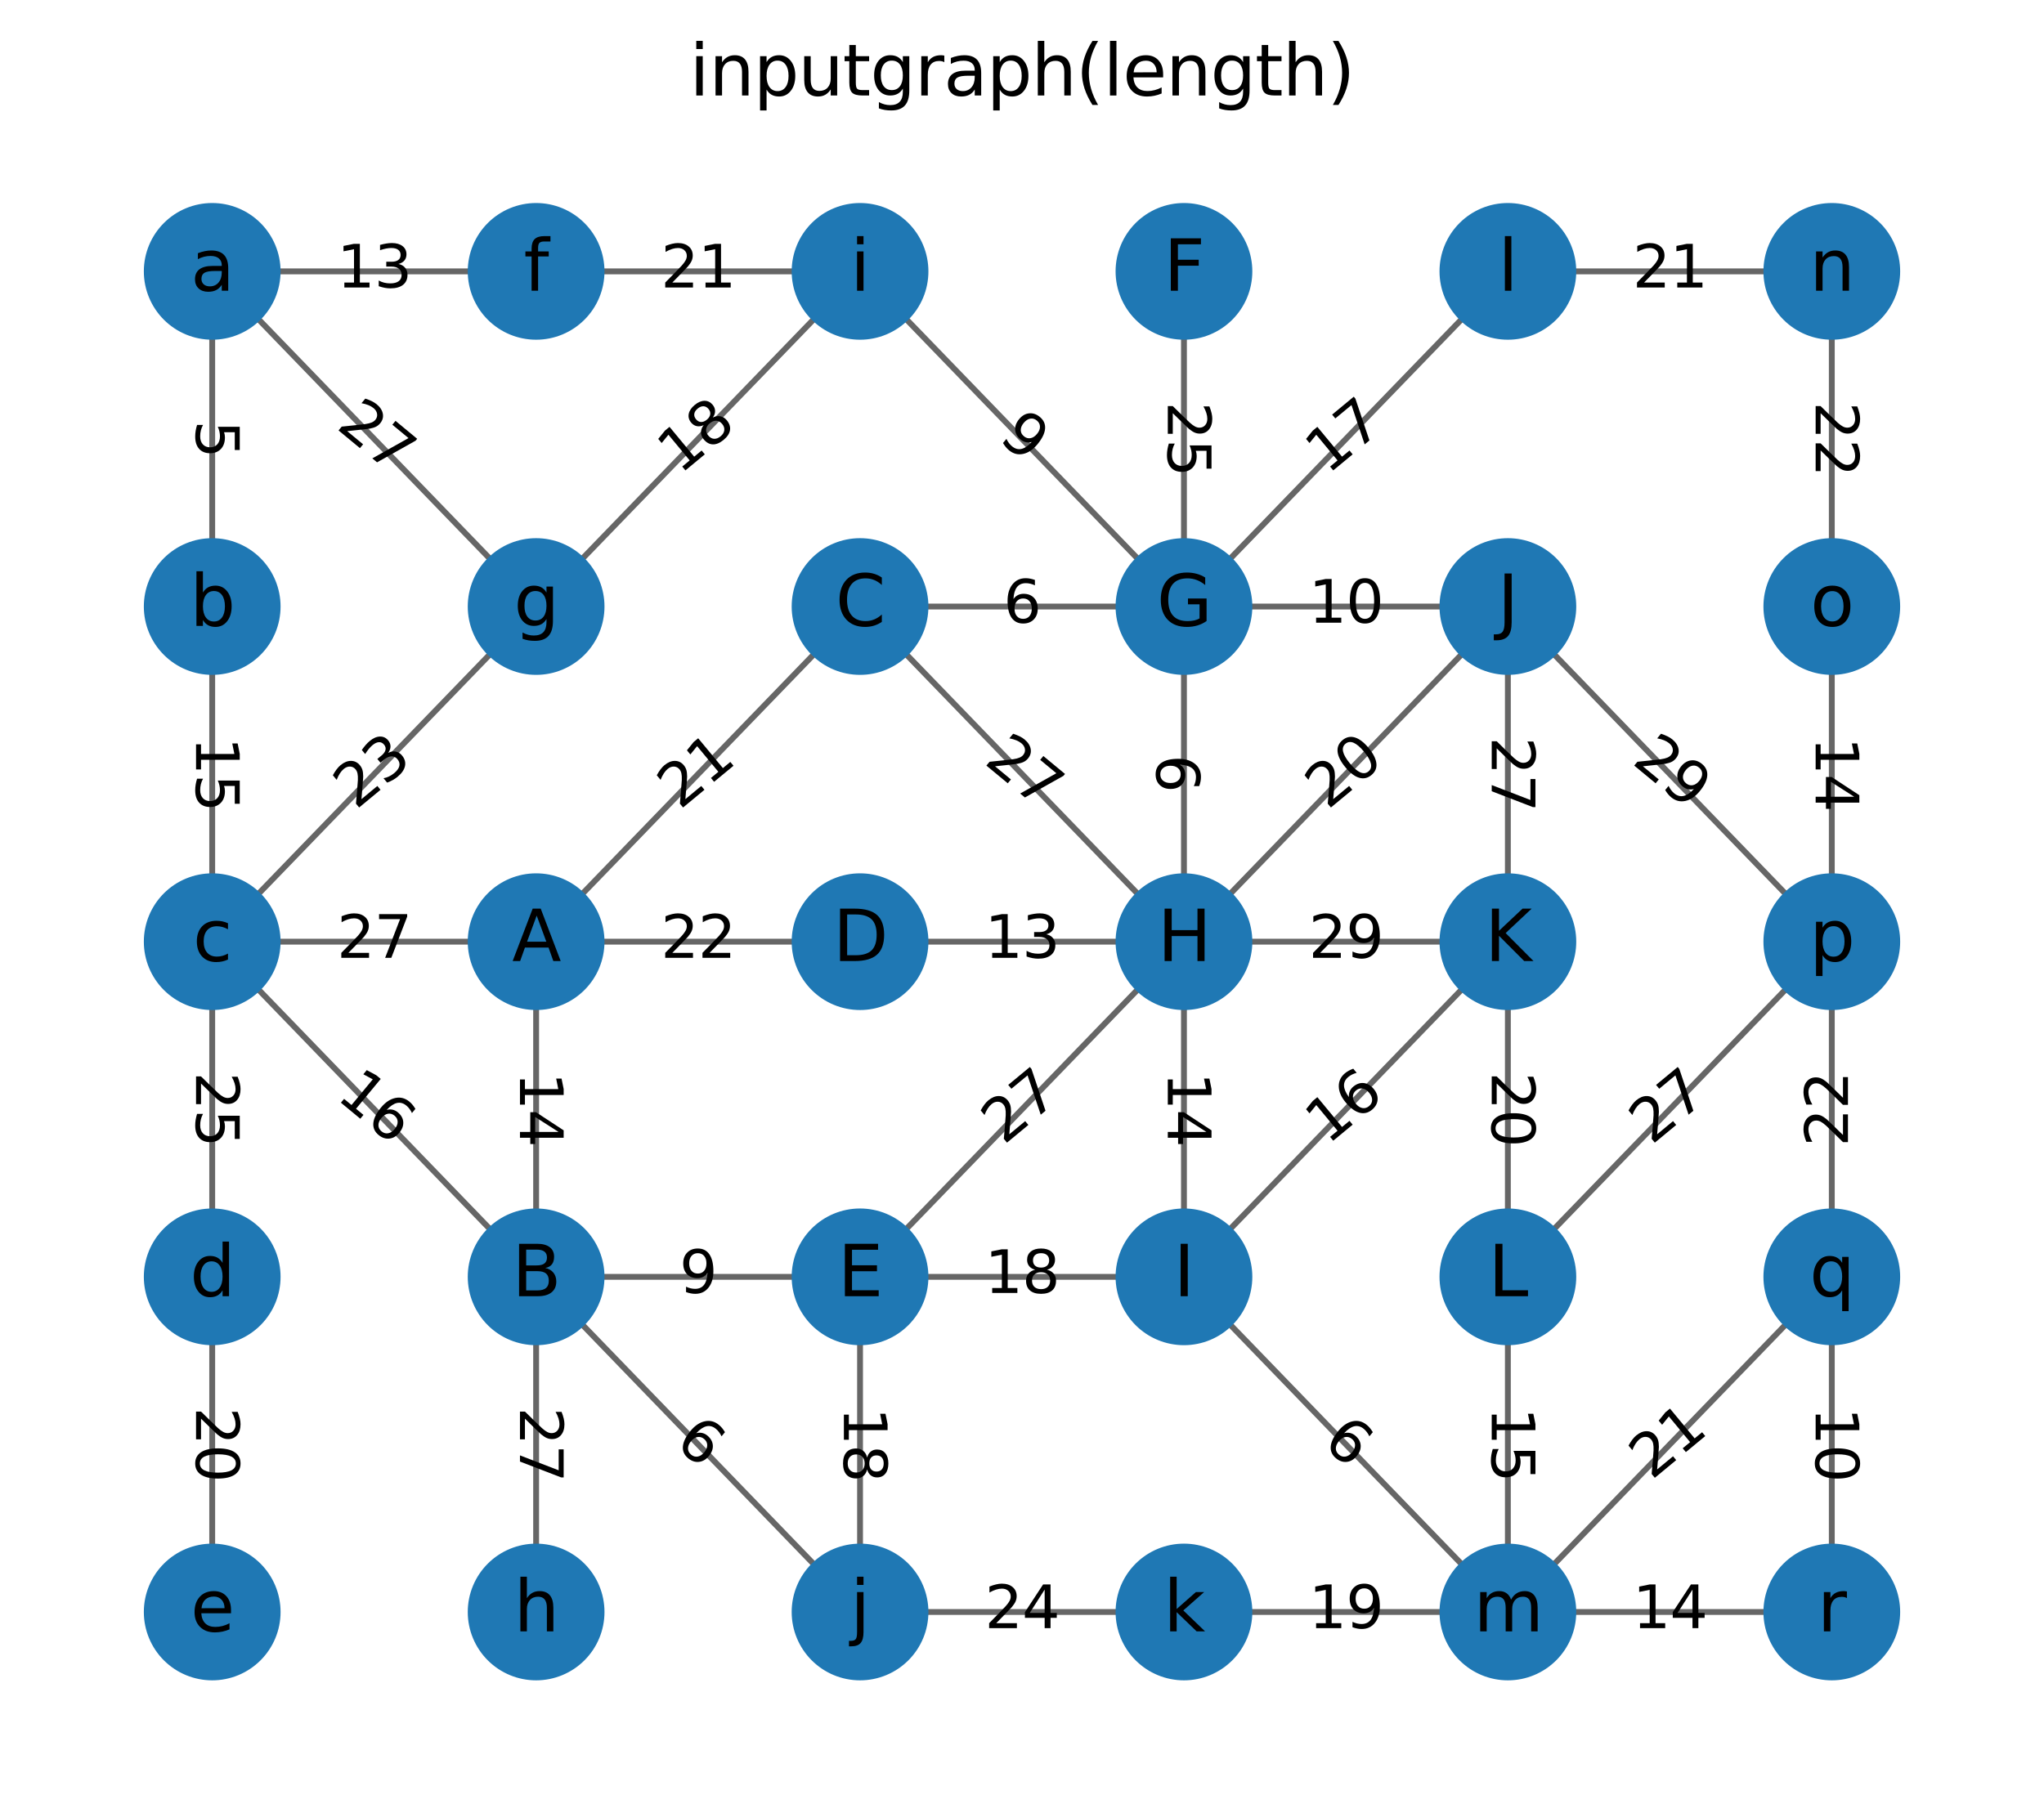 <?xml version="1.0" encoding="utf-8" standalone="no"?>
<!DOCTYPE svg PUBLIC "-//W3C//DTD SVG 1.1//EN"
  "http://www.w3.org/Graphics/SVG/1.1/DTD/svg11.dtd">
<svg xmlns:xlink="http://www.w3.org/1999/xlink" width="349.2pt" height="306.718pt" viewBox="0 0 349.2 306.718" xmlns="http://www.w3.org/2000/svg" version="1.1">
 <defs>
  <style type="text/css">*{stroke-linejoin: round; stroke-linecap: butt}</style>
 </defs>
 <g id="figure_1">
  <g id="patch_1">
   <path d="M 0 306.718 
L 349.2 306.718 
L 349.2 0 
L 0 0 
z
" style="fill: #ffffff"/>
  </g>
  <g id="axes_1">
   <g id="patch_2">
    <path d="M 7.2 299.518 
L 342 299.518 
L 342 22.318 
L 7.2 22.318 
z
" style="fill: #ffffff"/>
   </g>
   <g id="text_1">
    <g id="patch_3">
     <path d="M 83.753 183.192 
L 83.753 195.917 
Q 83.753 198.917 86.753 198.917 
L 96.431 198.917 
Q 99.431 198.917 99.431 195.917 
L 99.431 183.192 
Q 99.431 180.192 96.431 180.192 
L 86.753 180.192 
Q 83.753 180.192 83.753 183.192 
z
" clip-path="url(#p1679445dc5)" style="fill: #ffffff; stroke: #ffffff; stroke-linejoin: miter"/>
    </g>
    <g clip-path="url(#p1679445dc5)">
     <!-- 14 -->
     <g transform="translate(88.832 183.192) rotate(-270) scale(0.1 -0.1)">
      <defs>
       <path id="DejaVuSans-31" d="M 794 531 
L 1825 531 
L 1825 4091 
L 703 3866 
L 703 4441 
L 1819 4666 
L 2450 4666 
L 2450 531 
L 3481 531 
L 3481 0 
L 794 0 
L 794 531 
z
" transform="scale(0.016)"/>
       <path id="DejaVuSans-34" d="M 2419 4116 
L 825 1625 
L 2419 1625 
L 2419 4116 
z
M 2253 4666 
L 3047 4666 
L 3047 1625 
L 3713 1625 
L 3713 1100 
L 3047 1100 
L 3047 0 
L 2419 0 
L 2419 1100 
L 313 1100 
L 313 1709 
L 2253 4666 
z
" transform="scale(0.016)"/>
      </defs>
      <use xlink:href="#DejaVuSans-31"/>
      <use xlink:href="#DejaVuSans-34" x="63.623"/>
     </g>
    </g>
   </g>
   <g id="text_2">
    <g id="patch_4">
     <path d="M 112.899 168.757 
L 125.624 168.757 
Q 128.624 168.757 128.624 165.757 
L 128.624 156.079 
Q 128.624 153.079 125.624 153.079 
L 112.899 153.079 
Q 109.899 153.079 109.899 156.079 
L 109.899 165.757 
Q 109.899 168.757 112.899 168.757 
z
" clip-path="url(#p1679445dc5)" style="fill: #ffffff; stroke: #ffffff; stroke-linejoin: miter"/>
    </g>
    <g clip-path="url(#p1679445dc5)">
     <!-- 22 -->
     <g transform="translate(112.899 163.678) scale(0.1 -0.1)">
      <defs>
       <path id="DejaVuSans-32" d="M 1228 531 
L 3431 531 
L 3431 0 
L 469 0 
L 469 531 
Q 828 903 1448 1529 
Q 2069 2156 2228 2338 
Q 2531 2678 2651 2914 
Q 2772 3150 2772 3378 
Q 2772 3750 2511 3984 
Q 2250 4219 1831 4219 
Q 1534 4219 1204 4116 
Q 875 4013 500 3803 
L 500 4441 
Q 881 4594 1212 4672 
Q 1544 4750 1819 4750 
Q 2544 4750 2975 4387 
Q 3406 4025 3406 3419 
Q 3406 3131 3298 2873 
Q 3191 2616 2906 2266 
Q 2828 2175 2409 1742 
Q 1991 1309 1228 531 
z
" transform="scale(0.016)"/>
      </defs>
      <use xlink:href="#DejaVuSans-32"/>
      <use xlink:href="#DejaVuSans-32" x="63.623"/>
     </g>
    </g>
   </g>
   <g id="text_3">
    <g id="patch_5">
     <path d="M 119.36 142.377 
L 129.161 134.262 
Q 131.472 132.349 129.559 130.038 
L 123.387 122.584 
Q 121.473 120.273 119.163 122.186 
L 109.361 130.301 
Q 107.05 132.215 108.964 134.525 
L 115.136 141.98 
Q 117.049 144.291 119.36 142.377 
z
" clip-path="url(#p1679445dc5)" style="fill: #ffffff; stroke: #ffffff; stroke-linejoin: miter"/>
    </g>
    <g clip-path="url(#p1679445dc5)">
     <!-- 21 -->
     <g transform="translate(116.12 138.465) rotate(-39.623) scale(0.1 -0.1)">
      <use xlink:href="#DejaVuSans-32"/>
      <use xlink:href="#DejaVuSans-31" x="63.623"/>
     </g>
    </g>
   </g>
   <g id="text_4">
    <g id="patch_6">
     <path d="M 57.56 168.757 
L 70.285 168.757 
Q 73.285 168.757 73.285 165.757 
L 73.285 156.079 
Q 73.285 153.079 70.285 153.079 
L 57.56 153.079 
Q 54.56 153.079 54.56 156.079 
L 54.56 165.757 
Q 54.56 168.757 57.56 168.757 
z
" clip-path="url(#p1679445dc5)" style="fill: #ffffff; stroke: #ffffff; stroke-linejoin: miter"/>
    </g>
    <g clip-path="url(#p1679445dc5)">
     <!-- 27 -->
     <g transform="translate(57.56 163.678) scale(0.1 -0.1)">
      <defs>
       <path id="DejaVuSans-37" d="M 525 4666 
L 3525 4666 
L 3525 4397 
L 1831 0 
L 1172 0 
L 2766 4134 
L 525 4134 
L 525 4666 
z
" transform="scale(0.016)"/>
      </defs>
      <use xlink:href="#DejaVuSans-32"/>
      <use xlink:href="#DejaVuSans-37" x="63.623"/>
     </g>
    </g>
   </g>
   <g id="text_5">
    <g id="patch_7">
     <path d="M 116.08 226.03 
L 122.442 226.03 
Q 125.442 226.03 125.442 223.03 
L 125.442 213.352 
Q 125.442 210.352 122.442 210.352 
L 116.08 210.352 
Q 113.08 210.352 113.08 213.352 
L 113.08 223.03 
Q 113.08 226.03 116.08 226.03 
z
" clip-path="url(#p1679445dc5)" style="fill: #ffffff; stroke: #ffffff; stroke-linejoin: miter"/>
    </g>
    <g clip-path="url(#p1679445dc5)">
     <!-- 9 -->
     <g transform="translate(116.08 220.95) scale(0.1 -0.1)">
      <defs>
       <path id="DejaVuSans-39" d="M 703 97 
L 703 672 
Q 941 559 1184 500 
Q 1428 441 1663 441 
Q 2288 441 2617 861 
Q 2947 1281 2994 2138 
Q 2813 1869 2534 1725 
Q 2256 1581 1919 1581 
Q 1219 1581 811 2004 
Q 403 2428 403 3163 
Q 403 3881 828 4315 
Q 1253 4750 1959 4750 
Q 2769 4750 3195 4129 
Q 3622 3509 3622 2328 
Q 3622 1225 3098 567 
Q 2575 -91 1691 -91 
Q 1453 -91 1209 -44 
Q 966 3 703 97 
z
M 1959 2075 
Q 2384 2075 2632 2365 
Q 2881 2656 2881 3163 
Q 2881 3666 2632 3958 
Q 2384 4250 1959 4250 
Q 1534 4250 1286 3958 
Q 1038 3666 1038 3163 
Q 1038 2656 1286 2365 
Q 1534 2075 1959 2075 
z
" transform="scale(0.016)"/>
      </defs>
      <use xlink:href="#DejaVuSans-39"/>
     </g>
    </g>
   </g>
   <g id="text_6">
    <g id="patch_8">
     <path d="M 54.022 191.535 
L 63.824 199.65 
Q 66.135 201.563 68.048 199.253 
L 74.22 191.798 
Q 76.133 189.487 73.822 187.574 
L 64.021 179.459 
Q 61.71 177.546 59.797 179.856 
L 53.625 187.311 
Q 51.712 189.622 54.022 191.535 
z
" clip-path="url(#p1679445dc5)" style="fill: #ffffff; stroke: #ffffff; stroke-linejoin: miter"/>
    </g>
    <g clip-path="url(#p1679445dc5)">
     <!-- 16 -->
     <g transform="translate(57.262 187.622) rotate(-320.377) scale(0.1 -0.1)">
      <defs>
       <path id="DejaVuSans-36" d="M 2113 2584 
Q 1688 2584 1439 2293 
Q 1191 2003 1191 1497 
Q 1191 994 1439 701 
Q 1688 409 2113 409 
Q 2538 409 2786 701 
Q 3034 994 3034 1497 
Q 3034 2003 2786 2293 
Q 2538 2584 2113 2584 
z
M 3366 4563 
L 3366 3988 
Q 3128 4100 2886 4159 
Q 2644 4219 2406 4219 
Q 1781 4219 1451 3797 
Q 1122 3375 1075 2522 
Q 1259 2794 1537 2939 
Q 1816 3084 2150 3084 
Q 2853 3084 3261 2657 
Q 3669 2231 3669 1497 
Q 3669 778 3244 343 
Q 2819 -91 2113 -91 
Q 1303 -91 875 529 
Q 447 1150 447 2328 
Q 447 3434 972 4092 
Q 1497 4750 2381 4750 
Q 2619 4750 2861 4703 
Q 3103 4656 3366 4563 
z
" transform="scale(0.016)"/>
      </defs>
      <use xlink:href="#DejaVuSans-31"/>
      <use xlink:href="#DejaVuSans-36" x="63.623"/>
     </g>
    </g>
   </g>
   <g id="text_7">
    <g id="patch_9">
     <path d="M 83.753 240.465 
L 83.753 253.19 
Q 83.753 256.19 86.753 256.19 
L 96.431 256.19 
Q 99.431 256.19 99.431 253.19 
L 99.431 240.465 
Q 99.431 237.465 96.431 237.465 
L 86.753 237.465 
Q 83.753 237.465 83.753 240.465 
z
" clip-path="url(#p1679445dc5)" style="fill: #ffffff; stroke: #ffffff; stroke-linejoin: miter"/>
    </g>
    <g clip-path="url(#p1679445dc5)">
     <!-- 27 -->
     <g transform="translate(88.832 240.465) rotate(-270) scale(0.1 -0.1)">
      <use xlink:href="#DejaVuSans-32"/>
      <use xlink:href="#DejaVuSans-37" x="63.623"/>
     </g>
    </g>
   </g>
   <g id="text_8">
    <g id="patch_10">
     <path d="M 111.812 250.836 
L 116.712 254.894 
Q 119.023 256.807 120.936 254.497 
L 127.108 247.042 
Q 129.022 244.731 126.711 242.818 
L 121.81 238.76 
Q 119.499 236.847 117.586 239.158 
L 111.414 246.613 
Q 109.501 248.923 111.812 250.836 
z
" clip-path="url(#p1679445dc5)" style="fill: #ffffff; stroke: #ffffff; stroke-linejoin: miter"/>
    </g>
    <g clip-path="url(#p1679445dc5)">
     <!-- 6 -->
     <g transform="translate(115.051 246.924) rotate(-320.377) scale(0.1 -0.1)">
      <use xlink:href="#DejaVuSans-36"/>
     </g>
    </g>
   </g>
   <g id="text_9">
    <g id="patch_11">
     <path d="M 168.238 168.757 
L 180.963 168.757 
Q 183.963 168.757 183.963 165.757 
L 183.963 156.079 
Q 183.963 153.079 180.963 153.079 
L 168.238 153.079 
Q 165.238 153.079 165.238 156.079 
L 165.238 165.757 
Q 165.238 168.757 168.238 168.757 
z
" clip-path="url(#p1679445dc5)" style="fill: #ffffff; stroke: #ffffff; stroke-linejoin: miter"/>
    </g>
    <g clip-path="url(#p1679445dc5)">
     <!-- 13 -->
     <g transform="translate(168.238 163.678) scale(0.1 -0.1)">
      <defs>
       <path id="DejaVuSans-33" d="M 2597 2516 
Q 3050 2419 3304 2112 
Q 3559 1806 3559 1356 
Q 3559 666 3084 287 
Q 2609 -91 1734 -91 
Q 1441 -91 1130 -33 
Q 819 25 488 141 
L 488 750 
Q 750 597 1062 519 
Q 1375 441 1716 441 
Q 2309 441 2620 675 
Q 2931 909 2931 1356 
Q 2931 1769 2642 2001 
Q 2353 2234 1838 2234 
L 1294 2234 
L 1294 2753 
L 1863 2753 
Q 2328 2753 2575 2939 
Q 2822 3125 2822 3475 
Q 2822 3834 2567 4026 
Q 2313 4219 1838 4219 
Q 1578 4219 1281 4162 
Q 984 4106 628 3988 
L 628 4550 
Q 988 4650 1302 4700 
Q 1616 4750 1894 4750 
Q 2613 4750 3031 4423 
Q 3450 4097 3450 3541 
Q 3450 3153 3228 2886 
Q 3006 2619 2597 2516 
z
" transform="scale(0.016)"/>
      </defs>
      <use xlink:href="#DejaVuSans-31"/>
      <use xlink:href="#DejaVuSans-33" x="63.623"/>
     </g>
    </g>
   </g>
   <g id="text_10">
    <g id="patch_12">
     <path d="M 174.699 199.65 
L 184.5 191.535 
Q 186.811 189.622 184.898 187.311 
L 178.725 179.856 
Q 176.812 177.546 174.501 179.459 
L 164.7 187.574 
Q 162.389 189.487 164.302 191.798 
L 170.475 199.253 
Q 172.388 201.563 174.699 199.65 
z
" clip-path="url(#p1679445dc5)" style="fill: #ffffff; stroke: #ffffff; stroke-linejoin: miter"/>
    </g>
    <g clip-path="url(#p1679445dc5)">
     <!-- 27 -->
     <g transform="translate(171.459 195.738) rotate(-39.623) scale(0.1 -0.1)">
      <use xlink:href="#DejaVuSans-32"/>
      <use xlink:href="#DejaVuSans-37" x="63.623"/>
     </g>
    </g>
   </g>
   <g id="text_11">
    <g id="patch_13">
     <path d="M 168.238 226.03 
L 180.963 226.03 
Q 183.963 226.03 183.963 223.03 
L 183.963 213.352 
Q 183.963 210.352 180.963 210.352 
L 168.238 210.352 
Q 165.238 210.352 165.238 213.352 
L 165.238 223.03 
Q 165.238 226.03 168.238 226.03 
z
" clip-path="url(#p1679445dc5)" style="fill: #ffffff; stroke: #ffffff; stroke-linejoin: miter"/>
    </g>
    <g clip-path="url(#p1679445dc5)">
     <!-- 18 -->
     <g transform="translate(168.238 220.95) scale(0.1 -0.1)">
      <defs>
       <path id="DejaVuSans-38" d="M 2034 2216 
Q 1584 2216 1326 1975 
Q 1069 1734 1069 1313 
Q 1069 891 1326 650 
Q 1584 409 2034 409 
Q 2484 409 2743 651 
Q 3003 894 3003 1313 
Q 3003 1734 2745 1975 
Q 2488 2216 2034 2216 
z
M 1403 2484 
Q 997 2584 770 2862 
Q 544 3141 544 3541 
Q 544 4100 942 4425 
Q 1341 4750 2034 4750 
Q 2731 4750 3128 4425 
Q 3525 4100 3525 3541 
Q 3525 3141 3298 2862 
Q 3072 2584 2669 2484 
Q 3125 2378 3379 2068 
Q 3634 1759 3634 1313 
Q 3634 634 3220 271 
Q 2806 -91 2034 -91 
Q 1263 -91 848 271 
Q 434 634 434 1313 
Q 434 1759 690 2068 
Q 947 2378 1403 2484 
z
M 1172 3481 
Q 1172 3119 1398 2916 
Q 1625 2713 2034 2713 
Q 2441 2713 2670 2916 
Q 2900 3119 2900 3481 
Q 2900 3844 2670 4047 
Q 2441 4250 2034 4250 
Q 1625 4250 1398 4047 
Q 1172 3844 1172 3481 
z
" transform="scale(0.016)"/>
      </defs>
      <use xlink:href="#DejaVuSans-31"/>
      <use xlink:href="#DejaVuSans-38" x="63.623"/>
     </g>
    </g>
   </g>
   <g id="text_12">
    <g id="patch_14">
     <path d="M 139.092 240.465 
L 139.092 253.19 
Q 139.092 256.19 142.092 256.19 
L 151.77 256.19 
Q 154.77 256.19 154.77 253.19 
L 154.77 240.465 
Q 154.77 237.465 151.77 237.465 
L 142.092 237.465 
Q 139.092 237.465 139.092 240.465 
z
" clip-path="url(#p1679445dc5)" style="fill: #ffffff; stroke: #ffffff; stroke-linejoin: miter"/>
    </g>
    <g clip-path="url(#p1679445dc5)">
     <!-- 18 -->
     <g transform="translate(144.171 240.465) rotate(-270) scale(0.1 -0.1)">
      <use xlink:href="#DejaVuSans-31"/>
      <use xlink:href="#DejaVuSans-38" x="63.623"/>
     </g>
    </g>
   </g>
   <g id="text_13">
    <g id="patch_15">
     <path d="M 164.7 134.262 
L 174.501 142.377 
Q 176.812 144.291 178.725 141.98 
L 184.898 134.525 
Q 186.811 132.215 184.5 130.301 
L 174.699 122.186 
Q 172.388 120.273 170.475 122.584 
L 164.302 130.038 
Q 162.389 132.349 164.7 134.262 
z
" clip-path="url(#p1679445dc5)" style="fill: #ffffff; stroke: #ffffff; stroke-linejoin: miter"/>
    </g>
    <g clip-path="url(#p1679445dc5)">
     <!-- 27 -->
     <g transform="translate(167.94 130.35) rotate(-320.377) scale(0.1 -0.1)">
      <use xlink:href="#DejaVuSans-32"/>
      <use xlink:href="#DejaVuSans-37" x="63.623"/>
     </g>
    </g>
   </g>
   <g id="text_14">
    <g id="patch_16">
     <path d="M 171.419 111.484 
L 177.781 111.484 
Q 180.781 111.484 180.781 108.484 
L 180.781 98.806 
Q 180.781 95.806 177.781 95.806 
L 171.419 95.806 
Q 168.419 95.806 168.419 98.806 
L 168.419 108.484 
Q 168.419 111.484 171.419 111.484 
z
" clip-path="url(#p1679445dc5)" style="fill: #ffffff; stroke: #ffffff; stroke-linejoin: miter"/>
    </g>
    <g clip-path="url(#p1679445dc5)">
     <!-- 6 -->
     <g transform="translate(171.419 106.405) scale(0.1 -0.1)">
      <use xlink:href="#DejaVuSans-36"/>
     </g>
    </g>
   </g>
   <g id="text_15">
    <g id="patch_17">
     <path d="M 210.108 135.463 
L 210.108 129.101 
Q 210.108 126.101 207.108 126.101 
L 197.43 126.101 
Q 194.43 126.101 194.43 129.101 
L 194.43 135.463 
Q 194.43 138.463 197.43 138.463 
L 207.108 138.463 
Q 210.108 138.463 210.108 135.463 
z
" clip-path="url(#p1679445dc5)" style="fill: #ffffff; stroke: #ffffff; stroke-linejoin: miter"/>
    </g>
    <g clip-path="url(#p1679445dc5)">
     <!-- 9 -->
     <g transform="translate(205.029 135.463) rotate(-90) scale(0.1 -0.1)">
      <use xlink:href="#DejaVuSans-39"/>
     </g>
    </g>
   </g>
   <g id="text_16">
    <g id="patch_18">
     <path d="M 194.43 183.192 
L 194.43 195.917 
Q 194.43 198.917 197.43 198.917 
L 207.108 198.917 
Q 210.108 198.917 210.108 195.917 
L 210.108 183.192 
Q 210.108 180.192 207.108 180.192 
L 197.43 180.192 
Q 194.43 180.192 194.43 183.192 
z
" clip-path="url(#p1679445dc5)" style="fill: #ffffff; stroke: #ffffff; stroke-linejoin: miter"/>
    </g>
    <g clip-path="url(#p1679445dc5)">
     <!-- 14 -->
     <g transform="translate(199.51 183.192) rotate(-270) scale(0.1 -0.1)">
      <use xlink:href="#DejaVuSans-31"/>
      <use xlink:href="#DejaVuSans-34" x="63.623"/>
     </g>
    </g>
   </g>
   <g id="text_17">
    <g id="patch_19">
     <path d="M 230.037 142.377 
L 239.839 134.262 
Q 242.15 132.349 240.236 130.038 
L 234.064 122.584 
Q 232.151 120.273 229.84 122.186 
L 220.039 130.301 
Q 217.728 132.215 219.641 134.525 
L 225.813 141.98 
Q 227.727 144.291 230.037 142.377 
z
" clip-path="url(#p1679445dc5)" style="fill: #ffffff; stroke: #ffffff; stroke-linejoin: miter"/>
    </g>
    <g clip-path="url(#p1679445dc5)">
     <!-- 20 -->
     <g transform="translate(226.798 138.465) rotate(-39.623) scale(0.1 -0.1)">
      <defs>
       <path id="DejaVuSans-30" d="M 2034 4250 
Q 1547 4250 1301 3770 
Q 1056 3291 1056 2328 
Q 1056 1369 1301 889 
Q 1547 409 2034 409 
Q 2525 409 2770 889 
Q 3016 1369 3016 2328 
Q 3016 3291 2770 3770 
Q 2525 4250 2034 4250 
z
M 2034 4750 
Q 2819 4750 3233 4129 
Q 3647 3509 3647 2328 
Q 3647 1150 3233 529 
Q 2819 -91 2034 -91 
Q 1250 -91 836 529 
Q 422 1150 422 2328 
Q 422 3509 836 4129 
Q 1250 4750 2034 4750 
z
" transform="scale(0.016)"/>
      </defs>
      <use xlink:href="#DejaVuSans-32"/>
      <use xlink:href="#DejaVuSans-30" x="63.623"/>
     </g>
    </g>
   </g>
   <g id="text_18">
    <g id="patch_20">
     <path d="M 223.576 168.757 
L 236.301 168.757 
Q 239.301 168.757 239.301 165.757 
L 239.301 156.079 
Q 239.301 153.079 236.301 153.079 
L 223.576 153.079 
Q 220.576 153.079 220.576 156.079 
L 220.576 165.757 
Q 220.576 168.757 223.576 168.757 
z
" clip-path="url(#p1679445dc5)" style="fill: #ffffff; stroke: #ffffff; stroke-linejoin: miter"/>
    </g>
    <g clip-path="url(#p1679445dc5)">
     <!-- 29 -->
     <g transform="translate(223.576 163.678) scale(0.1 -0.1)">
      <use xlink:href="#DejaVuSans-32"/>
      <use xlink:href="#DejaVuSans-39" x="63.623"/>
     </g>
    </g>
   </g>
   <g id="text_19">
    <g id="patch_21">
     <path d="M 230.037 199.65 
L 239.839 191.535 
Q 242.15 189.622 240.236 187.311 
L 234.064 179.856 
Q 232.151 177.546 229.84 179.459 
L 220.039 187.574 
Q 217.728 189.487 219.641 191.798 
L 225.813 199.253 
Q 227.727 201.563 230.037 199.65 
z
" clip-path="url(#p1679445dc5)" style="fill: #ffffff; stroke: #ffffff; stroke-linejoin: miter"/>
    </g>
    <g clip-path="url(#p1679445dc5)">
     <!-- 16 -->
     <g transform="translate(226.798 195.738) rotate(-39.623) scale(0.1 -0.1)">
      <use xlink:href="#DejaVuSans-31"/>
      <use xlink:href="#DejaVuSans-36" x="63.623"/>
     </g>
    </g>
   </g>
   <g id="text_20">
    <g id="patch_22">
     <path d="M 222.489 250.836 
L 227.39 254.894 
Q 229.701 256.807 231.614 254.497 
L 237.786 247.042 
Q 239.699 244.731 237.388 242.818 
L 232.488 238.76 
Q 230.177 236.847 228.264 239.158 
L 222.092 246.613 
Q 220.178 248.923 222.489 250.836 
z
" clip-path="url(#p1679445dc5)" style="fill: #ffffff; stroke: #ffffff; stroke-linejoin: miter"/>
    </g>
    <g clip-path="url(#p1679445dc5)">
     <!-- 6 -->
     <g transform="translate(225.729 246.924) rotate(-320.377) scale(0.1 -0.1)">
      <use xlink:href="#DejaVuSans-36"/>
     </g>
    </g>
   </g>
   <g id="text_21">
    <g id="patch_23">
     <path d="M 194.43 68.647 
L 194.43 81.372 
Q 194.43 84.372 197.43 84.372 
L 207.108 84.372 
Q 210.108 84.372 210.108 81.372 
L 210.108 68.647 
Q 210.108 65.647 207.108 65.647 
L 197.43 65.647 
Q 194.43 65.647 194.43 68.647 
z
" clip-path="url(#p1679445dc5)" style="fill: #ffffff; stroke: #ffffff; stroke-linejoin: miter"/>
    </g>
    <g clip-path="url(#p1679445dc5)">
     <!-- 25 -->
     <g transform="translate(199.51 68.647) rotate(-270) scale(0.1 -0.1)">
      <defs>
       <path id="DejaVuSans-35" d="M 691 4666 
L 3169 4666 
L 3169 4134 
L 1269 4134 
L 1269 2991 
Q 1406 3038 1543 3061 
Q 1681 3084 1819 3084 
Q 2600 3084 3056 2656 
Q 3513 2228 3513 1497 
Q 3513 744 3044 326 
Q 2575 -91 1722 -91 
Q 1428 -91 1123 -41 
Q 819 9 494 109 
L 494 744 
Q 775 591 1075 516 
Q 1375 441 1709 441 
Q 2250 441 2565 725 
Q 2881 1009 2881 1497 
Q 2881 1984 2565 2268 
Q 2250 2553 1709 2553 
Q 1456 2553 1204 2497 
Q 953 2441 691 2322 
L 691 4666 
z
" transform="scale(0.016)"/>
      </defs>
      <use xlink:href="#DejaVuSans-32"/>
      <use xlink:href="#DejaVuSans-35" x="63.623"/>
     </g>
    </g>
   </g>
   <g id="text_22">
    <g id="patch_24">
     <path d="M 223.576 111.484 
L 236.301 111.484 
Q 239.301 111.484 239.301 108.484 
L 239.301 98.806 
Q 239.301 95.806 236.301 95.806 
L 223.576 95.806 
Q 220.576 95.806 220.576 98.806 
L 220.576 108.484 
Q 220.576 111.484 223.576 111.484 
z
" clip-path="url(#p1679445dc5)" style="fill: #ffffff; stroke: #ffffff; stroke-linejoin: miter"/>
    </g>
    <g clip-path="url(#p1679445dc5)">
     <!-- 10 -->
     <g transform="translate(223.576 106.405) scale(0.1 -0.1)">
      <use xlink:href="#DejaVuSans-31"/>
      <use xlink:href="#DejaVuSans-30" x="63.623"/>
     </g>
    </g>
   </g>
   <g id="text_23">
    <g id="patch_25">
     <path d="M 167.15 79.018 
L 172.051 83.076 
Q 174.362 84.989 176.275 82.678 
L 182.447 75.224 
Q 184.36 72.913 182.05 71 
L 177.149 66.942 
Q 174.838 65.029 172.925 67.34 
L 166.753 74.794 
Q 164.84 77.105 167.15 79.018 
z
" clip-path="url(#p1679445dc5)" style="fill: #ffffff; stroke: #ffffff; stroke-linejoin: miter"/>
    </g>
    <g clip-path="url(#p1679445dc5)">
     <!-- 9 -->
     <g transform="translate(170.39 75.106) rotate(-320.377) scale(0.1 -0.1)">
      <use xlink:href="#DejaVuSans-39"/>
     </g>
    </g>
   </g>
   <g id="text_24">
    <g id="patch_26">
     <path d="M 230.037 85.105 
L 239.839 76.99 
Q 242.15 75.076 240.236 72.766 
L 234.064 65.311 
Q 232.151 63 229.84 64.913 
L 220.039 73.029 
Q 217.728 74.942 219.641 77.253 
L 225.813 84.707 
Q 227.727 87.018 230.037 85.105 
z
" clip-path="url(#p1679445dc5)" style="fill: #ffffff; stroke: #ffffff; stroke-linejoin: miter"/>
    </g>
    <g clip-path="url(#p1679445dc5)">
     <!-- 17 -->
     <g transform="translate(226.798 81.192) rotate(-39.623) scale(0.1 -0.1)">
      <use xlink:href="#DejaVuSans-31"/>
      <use xlink:href="#DejaVuSans-37" x="63.623"/>
     </g>
    </g>
   </g>
   <g id="text_25">
    <g id="patch_27">
     <path d="M 249.769 125.919 
L 249.769 138.644 
Q 249.769 141.644 252.769 141.644 
L 262.447 141.644 
Q 265.447 141.644 265.447 138.644 
L 265.447 125.919 
Q 265.447 122.919 262.447 122.919 
L 252.769 122.919 
Q 249.769 122.919 249.769 125.919 
z
" clip-path="url(#p1679445dc5)" style="fill: #ffffff; stroke: #ffffff; stroke-linejoin: miter"/>
    </g>
    <g clip-path="url(#p1679445dc5)">
     <!-- 27 -->
     <g transform="translate(254.849 125.919) rotate(-270) scale(0.1 -0.1)">
      <use xlink:href="#DejaVuSans-32"/>
      <use xlink:href="#DejaVuSans-37" x="63.623"/>
     </g>
    </g>
   </g>
   <g id="text_26">
    <g id="patch_28">
     <path d="M 275.378 134.262 
L 285.179 142.377 
Q 287.49 144.291 289.403 141.98 
L 295.575 134.525 
Q 297.488 132.215 295.178 130.301 
L 285.376 122.186 
Q 283.065 120.273 281.152 122.584 
L 274.98 130.038 
Q 273.067 132.349 275.378 134.262 
z
" clip-path="url(#p1679445dc5)" style="fill: #ffffff; stroke: #ffffff; stroke-linejoin: miter"/>
    </g>
    <g clip-path="url(#p1679445dc5)">
     <!-- 29 -->
     <g transform="translate(278.617 130.35) rotate(-320.377) scale(0.1 -0.1)">
      <use xlink:href="#DejaVuSans-32"/>
      <use xlink:href="#DejaVuSans-39" x="63.623"/>
     </g>
    </g>
   </g>
   <g id="text_27">
    <g id="patch_29">
     <path d="M 249.769 183.192 
L 249.769 195.917 
Q 249.769 198.917 252.769 198.917 
L 262.447 198.917 
Q 265.447 198.917 265.447 195.917 
L 265.447 183.192 
Q 265.447 180.192 262.447 180.192 
L 252.769 180.192 
Q 249.769 180.192 249.769 183.192 
z
" clip-path="url(#p1679445dc5)" style="fill: #ffffff; stroke: #ffffff; stroke-linejoin: miter"/>
    </g>
    <g clip-path="url(#p1679445dc5)">
     <!-- 20 -->
     <g transform="translate(254.849 183.192) rotate(-270) scale(0.1 -0.1)">
      <use xlink:href="#DejaVuSans-32"/>
      <use xlink:href="#DejaVuSans-30" x="63.623"/>
     </g>
    </g>
   </g>
   <g id="text_28">
    <g id="patch_30">
     <path d="M 249.769 240.465 
L 249.769 253.19 
Q 249.769 256.19 252.769 256.19 
L 262.447 256.19 
Q 265.447 256.19 265.447 253.19 
L 265.447 240.465 
Q 265.447 237.465 262.447 237.465 
L 252.769 237.465 
Q 249.769 237.465 249.769 240.465 
z
" clip-path="url(#p1679445dc5)" style="fill: #ffffff; stroke: #ffffff; stroke-linejoin: miter"/>
    </g>
    <g clip-path="url(#p1679445dc5)">
     <!-- 15 -->
     <g transform="translate(254.849 240.465) rotate(-270) scale(0.1 -0.1)">
      <use xlink:href="#DejaVuSans-31"/>
      <use xlink:href="#DejaVuSans-35" x="63.623"/>
     </g>
    </g>
   </g>
   <g id="text_29">
    <g id="patch_31">
     <path d="M 285.376 199.65 
L 295.178 191.535 
Q 297.488 189.622 295.575 187.311 
L 289.403 179.856 
Q 287.49 177.546 285.179 179.459 
L 275.378 187.574 
Q 273.067 189.487 274.98 191.798 
L 281.152 199.253 
Q 283.065 201.563 285.376 199.65 
z
" clip-path="url(#p1679445dc5)" style="fill: #ffffff; stroke: #ffffff; stroke-linejoin: miter"/>
    </g>
    <g clip-path="url(#p1679445dc5)">
     <!-- 27 -->
     <g transform="translate(282.137 195.738) rotate(-39.623) scale(0.1 -0.1)">
      <use xlink:href="#DejaVuSans-32"/>
      <use xlink:href="#DejaVuSans-37" x="63.623"/>
     </g>
    </g>
   </g>
   <g id="text_30">
    <g id="patch_32">
     <path d="M 28.414 71.828 
L 28.414 78.19 
Q 28.414 81.19 31.414 81.19 
L 41.092 81.19 
Q 44.092 81.19 44.092 78.19 
L 44.092 71.828 
Q 44.092 68.828 41.092 68.828 
L 31.414 68.828 
Q 28.414 68.828 28.414 71.828 
z
" clip-path="url(#p1679445dc5)" style="fill: #ffffff; stroke: #ffffff; stroke-linejoin: miter"/>
    </g>
    <g clip-path="url(#p1679445dc5)">
     <!-- 5 -->
     <g transform="translate(33.494 71.828) rotate(-270) scale(0.1 -0.1)">
      <use xlink:href="#DejaVuSans-35"/>
     </g>
    </g>
   </g>
   <g id="text_31">
    <g id="patch_33">
     <path d="M 54.022 76.99 
L 63.824 85.105 
Q 66.135 87.018 68.048 84.707 
L 74.22 77.253 
Q 76.133 74.942 73.822 73.029 
L 64.021 64.913 
Q 61.71 63 59.797 65.311 
L 53.625 72.766 
Q 51.712 75.076 54.022 76.99 
z
" clip-path="url(#p1679445dc5)" style="fill: #ffffff; stroke: #ffffff; stroke-linejoin: miter"/>
    </g>
    <g clip-path="url(#p1679445dc5)">
     <!-- 27 -->
     <g transform="translate(57.262 73.077) rotate(-320.377) scale(0.1 -0.1)">
      <use xlink:href="#DejaVuSans-32"/>
      <use xlink:href="#DejaVuSans-37" x="63.623"/>
     </g>
    </g>
   </g>
   <g id="text_32">
    <g id="patch_34">
     <path d="M 57.56 54.212 
L 70.285 54.212 
Q 73.285 54.212 73.285 51.212 
L 73.285 41.534 
Q 73.285 38.534 70.285 38.534 
L 57.56 38.534 
Q 54.56 38.534 54.56 41.534 
L 54.56 51.212 
Q 54.56 54.212 57.56 54.212 
z
" clip-path="url(#p1679445dc5)" style="fill: #ffffff; stroke: #ffffff; stroke-linejoin: miter"/>
    </g>
    <g clip-path="url(#p1679445dc5)">
     <!-- 13 -->
     <g transform="translate(57.56 49.132) scale(0.1 -0.1)">
      <use xlink:href="#DejaVuSans-31"/>
      <use xlink:href="#DejaVuSans-33" x="63.623"/>
     </g>
    </g>
   </g>
   <g id="text_33">
    <g id="patch_35">
     <path d="M 28.414 125.919 
L 28.414 138.644 
Q 28.414 141.644 31.414 141.644 
L 41.092 141.644 
Q 44.092 141.644 44.092 138.644 
L 44.092 125.919 
Q 44.092 122.919 41.092 122.919 
L 31.414 122.919 
Q 28.414 122.919 28.414 125.919 
z
" clip-path="url(#p1679445dc5)" style="fill: #ffffff; stroke: #ffffff; stroke-linejoin: miter"/>
    </g>
    <g clip-path="url(#p1679445dc5)">
     <!-- 15 -->
     <g transform="translate(33.494 125.919) rotate(-270) scale(0.1 -0.1)">
      <use xlink:href="#DejaVuSans-31"/>
      <use xlink:href="#DejaVuSans-35" x="63.623"/>
     </g>
    </g>
   </g>
   <g id="text_34">
    <g id="patch_36">
     <path d="M 64.021 142.377 
L 73.822 134.262 
Q 76.133 132.349 74.22 130.038 
L 68.048 122.584 
Q 66.135 120.273 63.824 122.186 
L 54.022 130.301 
Q 51.712 132.215 53.625 134.525 
L 59.797 141.98 
Q 61.71 144.291 64.021 142.377 
z
" clip-path="url(#p1679445dc5)" style="fill: #ffffff; stroke: #ffffff; stroke-linejoin: miter"/>
    </g>
    <g clip-path="url(#p1679445dc5)">
     <!-- 23 -->
     <g transform="translate(60.781 138.465) rotate(-39.623) scale(0.1 -0.1)">
      <use xlink:href="#DejaVuSans-32"/>
      <use xlink:href="#DejaVuSans-33" x="63.623"/>
     </g>
    </g>
   </g>
   <g id="text_35">
    <g id="patch_37">
     <path d="M 119.36 85.105 
L 129.161 76.99 
Q 131.472 75.076 129.559 72.766 
L 123.387 65.311 
Q 121.473 63 119.163 64.913 
L 109.361 73.029 
Q 107.05 74.942 108.964 77.253 
L 115.136 84.707 
Q 117.049 87.018 119.36 85.105 
z
" clip-path="url(#p1679445dc5)" style="fill: #ffffff; stroke: #ffffff; stroke-linejoin: miter"/>
    </g>
    <g clip-path="url(#p1679445dc5)">
     <!-- 18 -->
     <g transform="translate(116.12 81.192) rotate(-39.623) scale(0.1 -0.1)">
      <use xlink:href="#DejaVuSans-31"/>
      <use xlink:href="#DejaVuSans-38" x="63.623"/>
     </g>
    </g>
   </g>
   <g id="text_36">
    <g id="patch_38">
     <path d="M 112.899 54.212 
L 125.624 54.212 
Q 128.624 54.212 128.624 51.212 
L 128.624 41.534 
Q 128.624 38.534 125.624 38.534 
L 112.899 38.534 
Q 109.899 38.534 109.899 41.534 
L 109.899 51.212 
Q 109.899 54.212 112.899 54.212 
z
" clip-path="url(#p1679445dc5)" style="fill: #ffffff; stroke: #ffffff; stroke-linejoin: miter"/>
    </g>
    <g clip-path="url(#p1679445dc5)">
     <!-- 21 -->
     <g transform="translate(112.899 49.132) scale(0.1 -0.1)">
      <use xlink:href="#DejaVuSans-32"/>
      <use xlink:href="#DejaVuSans-31" x="63.623"/>
     </g>
    </g>
   </g>
   <g id="text_37">
    <g id="patch_39">
     <path d="M 28.414 183.192 
L 28.414 195.917 
Q 28.414 198.917 31.414 198.917 
L 41.092 198.917 
Q 44.092 198.917 44.092 195.917 
L 44.092 183.192 
Q 44.092 180.192 41.092 180.192 
L 31.414 180.192 
Q 28.414 180.192 28.414 183.192 
z
" clip-path="url(#p1679445dc5)" style="fill: #ffffff; stroke: #ffffff; stroke-linejoin: miter"/>
    </g>
    <g clip-path="url(#p1679445dc5)">
     <!-- 25 -->
     <g transform="translate(33.494 183.192) rotate(-270) scale(0.1 -0.1)">
      <use xlink:href="#DejaVuSans-32"/>
      <use xlink:href="#DejaVuSans-35" x="63.623"/>
     </g>
    </g>
   </g>
   <g id="text_38">
    <g id="patch_40">
     <path d="M 28.414 240.465 
L 28.414 253.19 
Q 28.414 256.19 31.414 256.19 
L 41.092 256.19 
Q 44.092 256.19 44.092 253.19 
L 44.092 240.465 
Q 44.092 237.465 41.092 237.465 
L 31.414 237.465 
Q 28.414 237.465 28.414 240.465 
z
" clip-path="url(#p1679445dc5)" style="fill: #ffffff; stroke: #ffffff; stroke-linejoin: miter"/>
    </g>
    <g clip-path="url(#p1679445dc5)">
     <!-- 20 -->
     <g transform="translate(33.494 240.465) rotate(-270) scale(0.1 -0.1)">
      <use xlink:href="#DejaVuSans-32"/>
      <use xlink:href="#DejaVuSans-30" x="63.623"/>
     </g>
    </g>
   </g>
   <g id="text_39">
    <g id="patch_41">
     <path d="M 168.238 283.303 
L 180.963 283.303 
Q 183.963 283.303 183.963 280.303 
L 183.963 270.625 
Q 183.963 267.625 180.963 267.625 
L 168.238 267.625 
Q 165.238 267.625 165.238 270.625 
L 165.238 280.303 
Q 165.238 283.303 168.238 283.303 
z
" clip-path="url(#p1679445dc5)" style="fill: #ffffff; stroke: #ffffff; stroke-linejoin: miter"/>
    </g>
    <g clip-path="url(#p1679445dc5)">
     <!-- 24 -->
     <g transform="translate(168.238 278.223) scale(0.1 -0.1)">
      <use xlink:href="#DejaVuSans-32"/>
      <use xlink:href="#DejaVuSans-34" x="63.623"/>
     </g>
    </g>
   </g>
   <g id="text_40">
    <g id="patch_42">
     <path d="M 223.576 283.303 
L 236.301 283.303 
Q 239.301 283.303 239.301 280.303 
L 239.301 270.625 
Q 239.301 267.625 236.301 267.625 
L 223.576 267.625 
Q 220.576 267.625 220.576 270.625 
L 220.576 280.303 
Q 220.576 283.303 223.576 283.303 
z
" clip-path="url(#p1679445dc5)" style="fill: #ffffff; stroke: #ffffff; stroke-linejoin: miter"/>
    </g>
    <g clip-path="url(#p1679445dc5)">
     <!-- 19 -->
     <g transform="translate(223.576 278.223) scale(0.1 -0.1)">
      <use xlink:href="#DejaVuSans-31"/>
      <use xlink:href="#DejaVuSans-39" x="63.623"/>
     </g>
    </g>
   </g>
   <g id="text_41">
    <g id="patch_43">
     <path d="M 285.376 256.923 
L 295.178 248.808 
Q 297.488 246.894 295.575 244.584 
L 289.403 237.129 
Q 287.49 234.818 285.179 236.732 
L 275.378 244.847 
Q 273.067 246.76 274.98 249.071 
L 281.152 256.525 
Q 283.065 258.836 285.376 256.923 
z
" clip-path="url(#p1679445dc5)" style="fill: #ffffff; stroke: #ffffff; stroke-linejoin: miter"/>
    </g>
    <g clip-path="url(#p1679445dc5)">
     <!-- 21 -->
     <g transform="translate(282.137 253.01) rotate(-39.623) scale(0.1 -0.1)">
      <use xlink:href="#DejaVuSans-32"/>
      <use xlink:href="#DejaVuSans-31" x="63.623"/>
     </g>
    </g>
   </g>
   <g id="text_42">
    <g id="patch_44">
     <path d="M 278.915 283.303 
L 291.64 283.303 
Q 294.64 283.303 294.64 280.303 
L 294.64 270.625 
Q 294.64 267.625 291.64 267.625 
L 278.915 267.625 
Q 275.915 267.625 275.915 270.625 
L 275.915 280.303 
Q 275.915 283.303 278.915 283.303 
z
" clip-path="url(#p1679445dc5)" style="fill: #ffffff; stroke: #ffffff; stroke-linejoin: miter"/>
    </g>
    <g clip-path="url(#p1679445dc5)">
     <!-- 14 -->
     <g transform="translate(278.915 278.223) scale(0.1 -0.1)">
      <use xlink:href="#DejaVuSans-31"/>
      <use xlink:href="#DejaVuSans-34" x="63.623"/>
     </g>
    </g>
   </g>
   <g id="text_43">
    <g id="patch_45">
     <path d="M 278.915 54.212 
L 291.64 54.212 
Q 294.64 54.212 294.64 51.212 
L 294.64 41.534 
Q 294.64 38.534 291.64 38.534 
L 278.915 38.534 
Q 275.915 38.534 275.915 41.534 
L 275.915 51.212 
Q 275.915 54.212 278.915 54.212 
z
" clip-path="url(#p1679445dc5)" style="fill: #ffffff; stroke: #ffffff; stroke-linejoin: miter"/>
    </g>
    <g clip-path="url(#p1679445dc5)">
     <!-- 21 -->
     <g transform="translate(278.915 49.132) scale(0.1 -0.1)">
      <use xlink:href="#DejaVuSans-32"/>
      <use xlink:href="#DejaVuSans-31" x="63.623"/>
     </g>
    </g>
   </g>
   <g id="text_44">
    <g id="patch_46">
     <path d="M 305.108 68.647 
L 305.108 81.372 
Q 305.108 84.372 308.108 84.372 
L 317.786 84.372 
Q 320.786 84.372 320.786 81.372 
L 320.786 68.647 
Q 320.786 65.647 317.786 65.647 
L 308.108 65.647 
Q 305.108 65.647 305.108 68.647 
z
" clip-path="url(#p1679445dc5)" style="fill: #ffffff; stroke: #ffffff; stroke-linejoin: miter"/>
    </g>
    <g clip-path="url(#p1679445dc5)">
     <!-- 22 -->
     <g transform="translate(310.188 68.647) rotate(-270) scale(0.1 -0.1)">
      <use xlink:href="#DejaVuSans-32"/>
      <use xlink:href="#DejaVuSans-32" x="63.623"/>
     </g>
    </g>
   </g>
   <g id="text_45">
    <g id="patch_47">
     <path d="M 320.786 195.917 
L 320.786 183.192 
Q 320.786 180.192 317.786 180.192 
L 308.108 180.192 
Q 305.108 180.192 305.108 183.192 
L 305.108 195.917 
Q 305.108 198.917 308.108 198.917 
L 317.786 198.917 
Q 320.786 198.917 320.786 195.917 
z
" clip-path="url(#p1679445dc5)" style="fill: #ffffff; stroke: #ffffff; stroke-linejoin: miter"/>
    </g>
    <g clip-path="url(#p1679445dc5)">
     <!-- 22 -->
     <g transform="translate(315.706 195.917) rotate(-90) scale(0.1 -0.1)">
      <use xlink:href="#DejaVuSans-32"/>
      <use xlink:href="#DejaVuSans-32" x="63.623"/>
     </g>
    </g>
   </g>
   <g id="text_46">
    <g id="patch_48">
     <path d="M 305.108 240.465 
L 305.108 253.19 
Q 305.108 256.19 308.108 256.19 
L 317.786 256.19 
Q 320.786 256.19 320.786 253.19 
L 320.786 240.465 
Q 320.786 237.465 317.786 237.465 
L 308.108 237.465 
Q 305.108 237.465 305.108 240.465 
z
" clip-path="url(#p1679445dc5)" style="fill: #ffffff; stroke: #ffffff; stroke-linejoin: miter"/>
    </g>
    <g clip-path="url(#p1679445dc5)">
     <!-- 10 -->
     <g transform="translate(310.188 240.465) rotate(-270) scale(0.1 -0.1)">
      <use xlink:href="#DejaVuSans-31"/>
      <use xlink:href="#DejaVuSans-30" x="63.623"/>
     </g>
    </g>
   </g>
   <g id="text_47">
    <g id="patch_49">
     <path d="M 305.108 125.919 
L 305.108 138.644 
Q 305.108 141.644 308.108 141.644 
L 317.786 141.644 
Q 320.786 141.644 320.786 138.644 
L 320.786 125.919 
Q 320.786 122.919 317.786 122.919 
L 308.108 122.919 
Q 305.108 122.919 305.108 125.919 
z
" clip-path="url(#p1679445dc5)" style="fill: #ffffff; stroke: #ffffff; stroke-linejoin: miter"/>
    </g>
    <g clip-path="url(#p1679445dc5)">
     <!-- 14 -->
     <g transform="translate(310.188 125.919) rotate(-270) scale(0.1 -0.1)">
      <use xlink:href="#DejaVuSans-31"/>
      <use xlink:href="#DejaVuSans-34" x="63.623"/>
     </g>
    </g>
   </g>
   <g id="LineCollection_1">
    <path d="M 91.592 160.918 
L 91.592 218.191 
" clip-path="url(#p1679445dc5)" style="fill: none; stroke: #000000; stroke-opacity: 0.6"/>
    <path d="M 91.592 160.918 
L 146.931 160.918 
" clip-path="url(#p1679445dc5)" style="fill: none; stroke: #000000; stroke-opacity: 0.6"/>
    <path d="M 91.592 160.918 
L 146.931 103.645 
" clip-path="url(#p1679445dc5)" style="fill: none; stroke: #000000; stroke-opacity: 0.6"/>
    <path d="M 91.592 160.918 
L 36.253 160.918 
" clip-path="url(#p1679445dc5)" style="fill: none; stroke: #000000; stroke-opacity: 0.6"/>
    <path d="M 91.592 218.191 
L 146.931 218.191 
" clip-path="url(#p1679445dc5)" style="fill: none; stroke: #000000; stroke-opacity: 0.6"/>
    <path d="M 91.592 218.191 
L 36.253 160.918 
" clip-path="url(#p1679445dc5)" style="fill: none; stroke: #000000; stroke-opacity: 0.6"/>
    <path d="M 91.592 218.191 
L 91.592 275.464 
" clip-path="url(#p1679445dc5)" style="fill: none; stroke: #000000; stroke-opacity: 0.6"/>
    <path d="M 91.592 218.191 
L 146.931 275.464 
" clip-path="url(#p1679445dc5)" style="fill: none; stroke: #000000; stroke-opacity: 0.6"/>
    <path d="M 146.931 160.918 
L 202.269 160.918 
" clip-path="url(#p1679445dc5)" style="fill: none; stroke: #000000; stroke-opacity: 0.6"/>
    <path d="M 146.931 218.191 
L 202.269 160.918 
" clip-path="url(#p1679445dc5)" style="fill: none; stroke: #000000; stroke-opacity: 0.6"/>
    <path d="M 146.931 218.191 
L 202.269 218.191 
" clip-path="url(#p1679445dc5)" style="fill: none; stroke: #000000; stroke-opacity: 0.6"/>
    <path d="M 146.931 218.191 
L 146.931 275.464 
" clip-path="url(#p1679445dc5)" style="fill: none; stroke: #000000; stroke-opacity: 0.6"/>
    <path d="M 146.931 103.645 
L 202.269 160.918 
" clip-path="url(#p1679445dc5)" style="fill: none; stroke: #000000; stroke-opacity: 0.6"/>
    <path d="M 146.931 103.645 
L 202.269 103.645 
" clip-path="url(#p1679445dc5)" style="fill: none; stroke: #000000; stroke-opacity: 0.6"/>
    <path d="M 202.269 160.918 
L 202.269 103.645 
" clip-path="url(#p1679445dc5)" style="fill: none; stroke: #000000; stroke-opacity: 0.6"/>
    <path d="M 202.269 160.918 
L 202.269 218.191 
" clip-path="url(#p1679445dc5)" style="fill: none; stroke: #000000; stroke-opacity: 0.6"/>
    <path d="M 202.269 160.918 
L 257.608 103.645 
" clip-path="url(#p1679445dc5)" style="fill: none; stroke: #000000; stroke-opacity: 0.6"/>
    <path d="M 202.269 160.918 
L 257.608 160.918 
" clip-path="url(#p1679445dc5)" style="fill: none; stroke: #000000; stroke-opacity: 0.6"/>
    <path d="M 202.269 218.191 
L 257.608 160.918 
" clip-path="url(#p1679445dc5)" style="fill: none; stroke: #000000; stroke-opacity: 0.6"/>
    <path d="M 202.269 218.191 
L 257.608 275.464 
" clip-path="url(#p1679445dc5)" style="fill: none; stroke: #000000; stroke-opacity: 0.6"/>
    <path d="M 202.269 46.373 
L 202.269 103.645 
" clip-path="url(#p1679445dc5)" style="fill: none; stroke: #000000; stroke-opacity: 0.6"/>
    <path d="M 202.269 103.645 
L 257.608 103.645 
" clip-path="url(#p1679445dc5)" style="fill: none; stroke: #000000; stroke-opacity: 0.6"/>
    <path d="M 202.269 103.645 
L 146.931 46.373 
" clip-path="url(#p1679445dc5)" style="fill: none; stroke: #000000; stroke-opacity: 0.6"/>
    <path d="M 202.269 103.645 
L 257.608 46.373 
" clip-path="url(#p1679445dc5)" style="fill: none; stroke: #000000; stroke-opacity: 0.6"/>
    <path d="M 257.608 103.645 
L 257.608 160.918 
" clip-path="url(#p1679445dc5)" style="fill: none; stroke: #000000; stroke-opacity: 0.6"/>
    <path d="M 257.608 103.645 
L 312.947 160.918 
" clip-path="url(#p1679445dc5)" style="fill: none; stroke: #000000; stroke-opacity: 0.6"/>
    <path d="M 257.608 160.918 
L 257.608 218.191 
" clip-path="url(#p1679445dc5)" style="fill: none; stroke: #000000; stroke-opacity: 0.6"/>
    <path d="M 257.608 218.191 
L 257.608 275.464 
" clip-path="url(#p1679445dc5)" style="fill: none; stroke: #000000; stroke-opacity: 0.6"/>
    <path d="M 257.608 218.191 
L 312.947 160.918 
" clip-path="url(#p1679445dc5)" style="fill: none; stroke: #000000; stroke-opacity: 0.6"/>
    <path d="M 36.253 46.373 
L 36.253 103.645 
" clip-path="url(#p1679445dc5)" style="fill: none; stroke: #000000; stroke-opacity: 0.6"/>
    <path d="M 36.253 46.373 
L 91.592 103.645 
" clip-path="url(#p1679445dc5)" style="fill: none; stroke: #000000; stroke-opacity: 0.6"/>
    <path d="M 36.253 46.373 
L 91.592 46.373 
" clip-path="url(#p1679445dc5)" style="fill: none; stroke: #000000; stroke-opacity: 0.6"/>
    <path d="M 36.253 103.645 
L 36.253 160.918 
" clip-path="url(#p1679445dc5)" style="fill: none; stroke: #000000; stroke-opacity: 0.6"/>
    <path d="M 91.592 103.645 
L 36.253 160.918 
" clip-path="url(#p1679445dc5)" style="fill: none; stroke: #000000; stroke-opacity: 0.6"/>
    <path d="M 91.592 103.645 
L 146.931 46.373 
" clip-path="url(#p1679445dc5)" style="fill: none; stroke: #000000; stroke-opacity: 0.6"/>
    <path d="M 91.592 46.373 
L 146.931 46.373 
" clip-path="url(#p1679445dc5)" style="fill: none; stroke: #000000; stroke-opacity: 0.6"/>
    <path d="M 36.253 160.918 
L 36.253 218.191 
" clip-path="url(#p1679445dc5)" style="fill: none; stroke: #000000; stroke-opacity: 0.6"/>
    <path d="M 36.253 218.191 
L 36.253 275.464 
" clip-path="url(#p1679445dc5)" style="fill: none; stroke: #000000; stroke-opacity: 0.6"/>
    <path d="M 146.931 275.464 
L 202.269 275.464 
" clip-path="url(#p1679445dc5)" style="fill: none; stroke: #000000; stroke-opacity: 0.6"/>
    <path d="M 202.269 275.464 
L 257.608 275.464 
" clip-path="url(#p1679445dc5)" style="fill: none; stroke: #000000; stroke-opacity: 0.6"/>
    <path d="M 257.608 275.464 
L 312.947 218.191 
" clip-path="url(#p1679445dc5)" style="fill: none; stroke: #000000; stroke-opacity: 0.6"/>
    <path d="M 257.608 275.464 
L 312.947 275.464 
" clip-path="url(#p1679445dc5)" style="fill: none; stroke: #000000; stroke-opacity: 0.6"/>
    <path d="M 257.608 46.373 
L 312.947 46.373 
" clip-path="url(#p1679445dc5)" style="fill: none; stroke: #000000; stroke-opacity: 0.6"/>
    <path d="M 312.947 46.373 
L 312.947 103.645 
" clip-path="url(#p1679445dc5)" style="fill: none; stroke: #000000; stroke-opacity: 0.6"/>
    <path d="M 312.947 218.191 
L 312.947 160.918 
" clip-path="url(#p1679445dc5)" style="fill: none; stroke: #000000; stroke-opacity: 0.6"/>
    <path d="M 312.947 218.191 
L 312.947 275.464 
" clip-path="url(#p1679445dc5)" style="fill: none; stroke: #000000; stroke-opacity: 0.6"/>
    <path d="M 312.947 103.645 
L 312.947 160.918 
" clip-path="url(#p1679445dc5)" style="fill: none; stroke: #000000; stroke-opacity: 0.6"/>
   </g>
   <g id="matplotlib.axis_1">
    <g id="xtick_1"/>
    <g id="xtick_2"/>
    <g id="xtick_3"/>
    <g id="xtick_4"/>
    <g id="xtick_5"/>
    <g id="xtick_6"/>
   </g>
   <g id="matplotlib.axis_2">
    <g id="ytick_1"/>
    <g id="ytick_2"/>
    <g id="ytick_3"/>
    <g id="ytick_4"/>
    <g id="ytick_5"/>
   </g>
   <g id="PathCollection_1">
    <defs>
     <path id="mef8bdad3d1" d="M 0 11.18 
C 2.965 11.18 5.809 10.002 7.906 7.906 
C 10.002 5.809 11.18 2.965 11.18 0 
C 11.18 -2.965 10.002 -5.809 7.906 -7.906 
C 5.809 -10.002 2.965 -11.18 0 -11.18 
C -2.965 -11.18 -5.809 -10.002 -7.906 -7.906 
C -10.002 -5.809 -11.18 -2.965 -11.18 0 
C -11.18 2.965 -10.002 5.809 -7.906 7.906 
C -5.809 10.002 -2.965 11.18 0 11.18 
z
" style="stroke: #1f78b4"/>
    </defs>
    <g clip-path="url(#p1679445dc5)">
     <use xlink:href="#mef8bdad3d1" x="91.592" y="160.918" style="fill: #1f78b4; stroke: #1f78b4"/>
     <use xlink:href="#mef8bdad3d1" x="91.592" y="218.191" style="fill: #1f78b4; stroke: #1f78b4"/>
     <use xlink:href="#mef8bdad3d1" x="146.931" y="160.918" style="fill: #1f78b4; stroke: #1f78b4"/>
     <use xlink:href="#mef8bdad3d1" x="146.931" y="218.191" style="fill: #1f78b4; stroke: #1f78b4"/>
     <use xlink:href="#mef8bdad3d1" x="146.931" y="103.645" style="fill: #1f78b4; stroke: #1f78b4"/>
     <use xlink:href="#mef8bdad3d1" x="202.269" y="160.918" style="fill: #1f78b4; stroke: #1f78b4"/>
     <use xlink:href="#mef8bdad3d1" x="202.269" y="218.191" style="fill: #1f78b4; stroke: #1f78b4"/>
     <use xlink:href="#mef8bdad3d1" x="202.269" y="46.373" style="fill: #1f78b4; stroke: #1f78b4"/>
     <use xlink:href="#mef8bdad3d1" x="202.269" y="103.645" style="fill: #1f78b4; stroke: #1f78b4"/>
     <use xlink:href="#mef8bdad3d1" x="257.608" y="103.645" style="fill: #1f78b4; stroke: #1f78b4"/>
     <use xlink:href="#mef8bdad3d1" x="257.608" y="160.918" style="fill: #1f78b4; stroke: #1f78b4"/>
     <use xlink:href="#mef8bdad3d1" x="257.608" y="218.191" style="fill: #1f78b4; stroke: #1f78b4"/>
     <use xlink:href="#mef8bdad3d1" x="36.253" y="46.373" style="fill: #1f78b4; stroke: #1f78b4"/>
     <use xlink:href="#mef8bdad3d1" x="36.253" y="103.645" style="fill: #1f78b4; stroke: #1f78b4"/>
     <use xlink:href="#mef8bdad3d1" x="91.592" y="103.645" style="fill: #1f78b4; stroke: #1f78b4"/>
     <use xlink:href="#mef8bdad3d1" x="91.592" y="46.373" style="fill: #1f78b4; stroke: #1f78b4"/>
     <use xlink:href="#mef8bdad3d1" x="36.253" y="160.918" style="fill: #1f78b4; stroke: #1f78b4"/>
     <use xlink:href="#mef8bdad3d1" x="36.253" y="218.191" style="fill: #1f78b4; stroke: #1f78b4"/>
     <use xlink:href="#mef8bdad3d1" x="36.253" y="275.464" style="fill: #1f78b4; stroke: #1f78b4"/>
     <use xlink:href="#mef8bdad3d1" x="146.931" y="46.373" style="fill: #1f78b4; stroke: #1f78b4"/>
     <use xlink:href="#mef8bdad3d1" x="91.592" y="275.464" style="fill: #1f78b4; stroke: #1f78b4"/>
     <use xlink:href="#mef8bdad3d1" x="146.931" y="275.464" style="fill: #1f78b4; stroke: #1f78b4"/>
     <use xlink:href="#mef8bdad3d1" x="202.269" y="275.464" style="fill: #1f78b4; stroke: #1f78b4"/>
     <use xlink:href="#mef8bdad3d1" x="257.608" y="275.464" style="fill: #1f78b4; stroke: #1f78b4"/>
     <use xlink:href="#mef8bdad3d1" x="257.608" y="46.373" style="fill: #1f78b4; stroke: #1f78b4"/>
     <use xlink:href="#mef8bdad3d1" x="312.947" y="46.373" style="fill: #1f78b4; stroke: #1f78b4"/>
     <use xlink:href="#mef8bdad3d1" x="312.947" y="218.191" style="fill: #1f78b4; stroke: #1f78b4"/>
     <use xlink:href="#mef8bdad3d1" x="312.947" y="275.464" style="fill: #1f78b4; stroke: #1f78b4"/>
     <use xlink:href="#mef8bdad3d1" x="312.947" y="103.645" style="fill: #1f78b4; stroke: #1f78b4"/>
     <use xlink:href="#mef8bdad3d1" x="312.947" y="160.918" style="fill: #1f78b4; stroke: #1f78b4"/>
    </g>
   </g>
   <g id="text_48">
    <g clip-path="url(#p1679445dc5)">
     <!-- A -->
     <g transform="translate(87.487 164.229) scale(0.12 -0.12)">
      <defs>
       <path id="DejaVuSans-41" d="M 2188 4044 
L 1331 1722 
L 3047 1722 
L 2188 4044 
z
M 1831 4666 
L 2547 4666 
L 4325 0 
L 3669 0 
L 3244 1197 
L 1141 1197 
L 716 0 
L 50 0 
L 1831 4666 
z
" transform="scale(0.016)"/>
      </defs>
      <use xlink:href="#DejaVuSans-41"/>
     </g>
    </g>
   </g>
   <g id="text_49">
    <g clip-path="url(#p1679445dc5)">
     <!-- B -->
     <g transform="translate(87.475 221.502) scale(0.12 -0.12)">
      <defs>
       <path id="DejaVuSans-42" d="M 1259 2228 
L 1259 519 
L 2272 519 
Q 2781 519 3026 730 
Q 3272 941 3272 1375 
Q 3272 1813 3026 2020 
Q 2781 2228 2272 2228 
L 1259 2228 
z
M 1259 4147 
L 1259 2741 
L 2194 2741 
Q 2656 2741 2882 2914 
Q 3109 3088 3109 3444 
Q 3109 3797 2882 3972 
Q 2656 4147 2194 4147 
L 1259 4147 
z
M 628 4666 
L 2241 4666 
Q 2963 4666 3353 4366 
Q 3744 4066 3744 3513 
Q 3744 3084 3544 2831 
Q 3344 2578 2956 2516 
Q 3422 2416 3680 2098 
Q 3938 1781 3938 1306 
Q 3938 681 3513 340 
Q 3088 0 2303 0 
L 628 0 
L 628 4666 
z
" transform="scale(0.016)"/>
      </defs>
      <use xlink:href="#DejaVuSans-42"/>
     </g>
    </g>
   </g>
   <g id="text_50">
    <g clip-path="url(#p1679445dc5)">
     <!-- D -->
     <g transform="translate(142.311 164.229) scale(0.12 -0.12)">
      <defs>
       <path id="DejaVuSans-44" d="M 1259 4147 
L 1259 519 
L 2022 519 
Q 2988 519 3436 956 
Q 3884 1394 3884 2338 
Q 3884 3275 3436 3711 
Q 2988 4147 2022 4147 
L 1259 4147 
z
M 628 4666 
L 1925 4666 
Q 3281 4666 3915 4102 
Q 4550 3538 4550 2338 
Q 4550 1131 3912 565 
Q 3275 0 1925 0 
L 628 0 
L 628 4666 
z
" transform="scale(0.016)"/>
      </defs>
      <use xlink:href="#DejaVuSans-44"/>
     </g>
    </g>
   </g>
   <g id="text_51">
    <g clip-path="url(#p1679445dc5)">
     <!-- E -->
     <g transform="translate(143.139 221.502) scale(0.12 -0.12)">
      <defs>
       <path id="DejaVuSans-45" d="M 628 4666 
L 3578 4666 
L 3578 4134 
L 1259 4134 
L 1259 2753 
L 3481 2753 
L 3481 2222 
L 1259 2222 
L 1259 531 
L 3634 531 
L 3634 0 
L 628 0 
L 628 4666 
z
" transform="scale(0.016)"/>
      </defs>
      <use xlink:href="#DejaVuSans-45"/>
     </g>
    </g>
   </g>
   <g id="text_52">
    <g clip-path="url(#p1679445dc5)">
     <!-- C -->
     <g transform="translate(142.741 106.957) scale(0.12 -0.12)">
      <defs>
       <path id="DejaVuSans-43" d="M 4122 4306 
L 4122 3641 
Q 3803 3938 3442 4084 
Q 3081 4231 2675 4231 
Q 1875 4231 1450 3742 
Q 1025 3253 1025 2328 
Q 1025 1406 1450 917 
Q 1875 428 2675 428 
Q 3081 428 3442 575 
Q 3803 722 4122 1019 
L 4122 359 
Q 3791 134 3420 21 
Q 3050 -91 2638 -91 
Q 1578 -91 968 557 
Q 359 1206 359 2328 
Q 359 3453 968 4101 
Q 1578 4750 2638 4750 
Q 3056 4750 3426 4639 
Q 3797 4528 4122 4306 
z
" transform="scale(0.016)"/>
      </defs>
      <use xlink:href="#DejaVuSans-43"/>
     </g>
    </g>
   </g>
   <g id="text_53">
    <g clip-path="url(#p1679445dc5)">
     <!-- H -->
     <g transform="translate(197.757 164.229) scale(0.12 -0.12)">
      <defs>
       <path id="DejaVuSans-48" d="M 628 4666 
L 1259 4666 
L 1259 2753 
L 3553 2753 
L 3553 4666 
L 4184 4666 
L 4184 0 
L 3553 0 
L 3553 2222 
L 1259 2222 
L 1259 0 
L 628 0 
L 628 4666 
z
" transform="scale(0.016)"/>
      </defs>
      <use xlink:href="#DejaVuSans-48"/>
     </g>
    </g>
   </g>
   <g id="text_54">
    <g clip-path="url(#p1679445dc5)">
     <!-- I -->
     <g transform="translate(200.499 221.502) scale(0.12 -0.12)">
      <defs>
       <path id="DejaVuSans-49" d="M 628 4666 
L 1259 4666 
L 1259 0 
L 628 0 
L 628 4666 
z
" transform="scale(0.016)"/>
      </defs>
      <use xlink:href="#DejaVuSans-49"/>
     </g>
    </g>
   </g>
   <g id="text_55">
    <g clip-path="url(#p1679445dc5)">
     <!-- F -->
     <g transform="translate(198.818 49.684) scale(0.12 -0.12)">
      <defs>
       <path id="DejaVuSans-46" d="M 628 4666 
L 3309 4666 
L 3309 4134 
L 1259 4134 
L 1259 2759 
L 3109 2759 
L 3109 2228 
L 1259 2228 
L 1259 0 
L 628 0 
L 628 4666 
z
" transform="scale(0.016)"/>
      </defs>
      <use xlink:href="#DejaVuSans-46"/>
     </g>
    </g>
   </g>
   <g id="text_56">
    <g clip-path="url(#p1679445dc5)">
     <!-- G -->
     <g transform="translate(197.62 106.957) scale(0.12 -0.12)">
      <defs>
       <path id="DejaVuSans-47" d="M 3809 666 
L 3809 1919 
L 2778 1919 
L 2778 2438 
L 4434 2438 
L 4434 434 
Q 4069 175 3628 42 
Q 3188 -91 2688 -91 
Q 1594 -91 976 548 
Q 359 1188 359 2328 
Q 359 3472 976 4111 
Q 1594 4750 2688 4750 
Q 3144 4750 3555 4637 
Q 3966 4525 4313 4306 
L 4313 3634 
Q 3963 3931 3569 4081 
Q 3175 4231 2741 4231 
Q 1884 4231 1454 3753 
Q 1025 3275 1025 2328 
Q 1025 1384 1454 906 
Q 1884 428 2741 428 
Q 3075 428 3337 486 
Q 3600 544 3809 666 
z
" transform="scale(0.016)"/>
      </defs>
      <use xlink:href="#DejaVuSans-47"/>
     </g>
    </g>
   </g>
   <g id="text_57">
    <g clip-path="url(#p1679445dc5)">
     <!-- J -->
     <g transform="translate(255.838 106.957) scale(0.12 -0.12)">
      <defs>
       <path id="DejaVuSans-4a" d="M 628 4666 
L 1259 4666 
L 1259 325 
Q 1259 -519 939 -900 
Q 619 -1281 -91 -1281 
L -331 -1281 
L -331 -750 
L -134 -750 
Q 284 -750 456 -515 
Q 628 -281 628 325 
L 628 4666 
z
" transform="scale(0.016)"/>
      </defs>
      <use xlink:href="#DejaVuSans-4a"/>
     </g>
    </g>
   </g>
   <g id="text_58">
    <g clip-path="url(#p1679445dc5)">
     <!-- K -->
     <g transform="translate(253.674 164.229) scale(0.12 -0.12)">
      <defs>
       <path id="DejaVuSans-4b" d="M 628 4666 
L 1259 4666 
L 1259 2694 
L 3353 4666 
L 4166 4666 
L 1850 2491 
L 4331 0 
L 3500 0 
L 1259 2247 
L 1259 0 
L 628 0 
L 628 4666 
z
" transform="scale(0.016)"/>
      </defs>
      <use xlink:href="#DejaVuSans-4b"/>
     </g>
    </g>
   </g>
   <g id="text_59">
    <g clip-path="url(#p1679445dc5)">
     <!-- L -->
     <g transform="translate(254.265 221.502) scale(0.12 -0.12)">
      <defs>
       <path id="DejaVuSans-4c" d="M 628 4666 
L 1259 4666 
L 1259 531 
L 3531 531 
L 3531 0 
L 628 0 
L 628 4666 
z
" transform="scale(0.016)"/>
      </defs>
      <use xlink:href="#DejaVuSans-4c"/>
     </g>
    </g>
   </g>
   <g id="text_60">
    <g clip-path="url(#p1679445dc5)">
     <!-- a -->
     <g transform="translate(32.576 49.684) scale(0.12 -0.12)">
      <defs>
       <path id="DejaVuSans-61" d="M 2194 1759 
Q 1497 1759 1228 1600 
Q 959 1441 959 1056 
Q 959 750 1161 570 
Q 1363 391 1709 391 
Q 2188 391 2477 730 
Q 2766 1069 2766 1631 
L 2766 1759 
L 2194 1759 
z
M 3341 1997 
L 3341 0 
L 2766 0 
L 2766 531 
Q 2569 213 2275 61 
Q 1981 -91 1556 -91 
Q 1019 -91 701 211 
Q 384 513 384 1019 
Q 384 1609 779 1909 
Q 1175 2209 1959 2209 
L 2766 2209 
L 2766 2266 
Q 2766 2663 2505 2880 
Q 2244 3097 1772 3097 
Q 1472 3097 1187 3025 
Q 903 2953 641 2809 
L 641 3341 
Q 956 3463 1253 3523 
Q 1550 3584 1831 3584 
Q 2591 3584 2966 3190 
Q 3341 2797 3341 1997 
z
" transform="scale(0.016)"/>
      </defs>
      <use xlink:href="#DejaVuSans-61"/>
     </g>
    </g>
   </g>
   <g id="text_61">
    <g clip-path="url(#p1679445dc5)">
     <!-- b -->
     <g transform="translate(32.444 106.957) scale(0.12 -0.12)">
      <defs>
       <path id="DejaVuSans-62" d="M 3116 1747 
Q 3116 2381 2855 2742 
Q 2594 3103 2138 3103 
Q 1681 3103 1420 2742 
Q 1159 2381 1159 1747 
Q 1159 1113 1420 752 
Q 1681 391 2138 391 
Q 2594 391 2855 752 
Q 3116 1113 3116 1747 
z
M 1159 2969 
Q 1341 3281 1617 3432 
Q 1894 3584 2278 3584 
Q 2916 3584 3314 3078 
Q 3713 2572 3713 1747 
Q 3713 922 3314 415 
Q 2916 -91 2278 -91 
Q 1894 -91 1617 61 
Q 1341 213 1159 525 
L 1159 0 
L 581 0 
L 581 4863 
L 1159 4863 
L 1159 2969 
z
" transform="scale(0.016)"/>
      </defs>
      <use xlink:href="#DejaVuSans-62"/>
     </g>
    </g>
   </g>
   <g id="text_62">
    <g clip-path="url(#p1679445dc5)">
     <!-- g -->
     <g transform="translate(87.783 106.957) scale(0.12 -0.12)">
      <defs>
       <path id="DejaVuSans-67" d="M 2906 1791 
Q 2906 2416 2648 2759 
Q 2391 3103 1925 3103 
Q 1463 3103 1205 2759 
Q 947 2416 947 1791 
Q 947 1169 1205 825 
Q 1463 481 1925 481 
Q 2391 481 2648 825 
Q 2906 1169 2906 1791 
z
M 3481 434 
Q 3481 -459 3084 -895 
Q 2688 -1331 1869 -1331 
Q 1566 -1331 1297 -1286 
Q 1028 -1241 775 -1147 
L 775 -588 
Q 1028 -725 1275 -790 
Q 1522 -856 1778 -856 
Q 2344 -856 2625 -561 
Q 2906 -266 2906 331 
L 2906 616 
Q 2728 306 2450 153 
Q 2172 0 1784 0 
Q 1141 0 747 490 
Q 353 981 353 1791 
Q 353 2603 747 3093 
Q 1141 3584 1784 3584 
Q 2172 3584 2450 3431 
Q 2728 3278 2906 2969 
L 2906 3500 
L 3481 3500 
L 3481 434 
z
" transform="scale(0.016)"/>
      </defs>
      <use xlink:href="#DejaVuSans-67"/>
     </g>
    </g>
   </g>
   <g id="text_63">
    <g clip-path="url(#p1679445dc5)">
     <!-- f -->
     <g transform="translate(89.48 49.684) scale(0.12 -0.12)">
      <defs>
       <path id="DejaVuSans-66" d="M 2375 4863 
L 2375 4384 
L 1825 4384 
Q 1516 4384 1395 4259 
Q 1275 4134 1275 3809 
L 1275 3500 
L 2222 3500 
L 2222 3053 
L 1275 3053 
L 1275 0 
L 697 0 
L 697 3053 
L 147 3053 
L 147 3500 
L 697 3500 
L 697 3744 
Q 697 4328 969 4595 
Q 1241 4863 1831 4863 
L 2375 4863 
z
" transform="scale(0.016)"/>
      </defs>
      <use xlink:href="#DejaVuSans-66"/>
     </g>
    </g>
   </g>
   <g id="text_64">
    <g clip-path="url(#p1679445dc5)">
     <!-- c -->
     <g transform="translate(32.954 164.229) scale(0.12 -0.12)">
      <defs>
       <path id="DejaVuSans-63" d="M 3122 3366 
L 3122 2828 
Q 2878 2963 2633 3030 
Q 2388 3097 2138 3097 
Q 1578 3097 1268 2742 
Q 959 2388 959 1747 
Q 959 1106 1268 751 
Q 1578 397 2138 397 
Q 2388 397 2633 464 
Q 2878 531 3122 666 
L 3122 134 
Q 2881 22 2623 -34 
Q 2366 -91 2075 -91 
Q 1284 -91 818 406 
Q 353 903 353 1747 
Q 353 2603 823 3093 
Q 1294 3584 2113 3584 
Q 2378 3584 2631 3529 
Q 2884 3475 3122 3366 
z
" transform="scale(0.016)"/>
      </defs>
      <use xlink:href="#DejaVuSans-63"/>
     </g>
    </g>
   </g>
   <g id="text_65">
    <g clip-path="url(#p1679445dc5)">
     <!-- d -->
     <g transform="translate(32.444 221.502) scale(0.12 -0.12)">
      <defs>
       <path id="DejaVuSans-64" d="M 2906 2969 
L 2906 4863 
L 3481 4863 
L 3481 0 
L 2906 0 
L 2906 525 
Q 2725 213 2448 61 
Q 2172 -91 1784 -91 
Q 1150 -91 751 415 
Q 353 922 353 1747 
Q 353 2572 751 3078 
Q 1150 3584 1784 3584 
Q 2172 3584 2448 3432 
Q 2725 3281 2906 2969 
z
M 947 1747 
Q 947 1113 1208 752 
Q 1469 391 1925 391 
Q 2381 391 2643 752 
Q 2906 1113 2906 1747 
Q 2906 2381 2643 2742 
Q 2381 3103 1925 3103 
Q 1469 3103 1208 2742 
Q 947 2381 947 1747 
z
" transform="scale(0.016)"/>
      </defs>
      <use xlink:href="#DejaVuSans-64"/>
     </g>
    </g>
   </g>
   <g id="text_66">
    <g clip-path="url(#p1679445dc5)">
     <!-- e -->
     <g transform="translate(32.561 278.775) scale(0.12 -0.12)">
      <defs>
       <path id="DejaVuSans-65" d="M 3597 1894 
L 3597 1613 
L 953 1613 
Q 991 1019 1311 708 
Q 1631 397 2203 397 
Q 2534 397 2845 478 
Q 3156 559 3463 722 
L 3463 178 
Q 3153 47 2828 -22 
Q 2503 -91 2169 -91 
Q 1331 -91 842 396 
Q 353 884 353 1716 
Q 353 2575 817 3079 
Q 1281 3584 2069 3584 
Q 2775 3584 3186 3129 
Q 3597 2675 3597 1894 
z
M 3022 2063 
Q 3016 2534 2758 2815 
Q 2500 3097 2075 3097 
Q 1594 3097 1305 2825 
Q 1016 2553 972 2059 
L 3022 2063 
z
" transform="scale(0.016)"/>
      </defs>
      <use xlink:href="#DejaVuSans-65"/>
     </g>
    </g>
   </g>
   <g id="text_67">
    <g clip-path="url(#p1679445dc5)">
     <!-- i -->
     <g transform="translate(145.264 49.684) scale(0.12 -0.12)">
      <defs>
       <path id="DejaVuSans-69" d="M 603 3500 
L 1178 3500 
L 1178 0 
L 603 0 
L 603 3500 
z
M 603 4863 
L 1178 4863 
L 1178 4134 
L 603 4134 
L 603 4863 
z
" transform="scale(0.016)"/>
      </defs>
      <use xlink:href="#DejaVuSans-69"/>
     </g>
    </g>
   </g>
   <g id="text_68">
    <g clip-path="url(#p1679445dc5)">
     <!-- h -->
     <g transform="translate(87.789 278.775) scale(0.12 -0.12)">
      <defs>
       <path id="DejaVuSans-68" d="M 3513 2113 
L 3513 0 
L 2938 0 
L 2938 2094 
Q 2938 2591 2744 2837 
Q 2550 3084 2163 3084 
Q 1697 3084 1428 2787 
Q 1159 2491 1159 1978 
L 1159 0 
L 581 0 
L 581 4863 
L 1159 4863 
L 1159 2956 
Q 1366 3272 1645 3428 
Q 1925 3584 2291 3584 
Q 2894 3584 3203 3211 
Q 3513 2838 3513 2113 
z
" transform="scale(0.016)"/>
      </defs>
      <use xlink:href="#DejaVuSans-68"/>
     </g>
    </g>
   </g>
   <g id="text_69">
    <g clip-path="url(#p1679445dc5)">
     <!-- j -->
     <g transform="translate(145.264 278.775) scale(0.12 -0.12)">
      <defs>
       <path id="DejaVuSans-6a" d="M 603 3500 
L 1178 3500 
L 1178 -63 
Q 1178 -731 923 -1031 
Q 669 -1331 103 -1331 
L -116 -1331 
L -116 -844 
L 38 -844 
Q 366 -844 484 -692 
Q 603 -541 603 -63 
L 603 3500 
z
M 603 4863 
L 1178 4863 
L 1178 4134 
L 603 4134 
L 603 4863 
z
" transform="scale(0.016)"/>
      </defs>
      <use xlink:href="#DejaVuSans-6a"/>
     </g>
    </g>
   </g>
   <g id="text_70">
    <g clip-path="url(#p1679445dc5)">
     <!-- k -->
     <g transform="translate(198.795 278.775) scale(0.12 -0.12)">
      <defs>
       <path id="DejaVuSans-6b" d="M 581 4863 
L 1159 4863 
L 1159 1991 
L 2875 3500 
L 3609 3500 
L 1753 1863 
L 3688 0 
L 2938 0 
L 1159 1709 
L 1159 0 
L 581 0 
L 581 4863 
z
" transform="scale(0.016)"/>
      </defs>
      <use xlink:href="#DejaVuSans-6b"/>
     </g>
    </g>
   </g>
   <g id="text_71">
    <g clip-path="url(#p1679445dc5)">
     <!-- m -->
     <g transform="translate(251.764 278.775) scale(0.12 -0.12)">
      <defs>
       <path id="DejaVuSans-6d" d="M 3328 2828 
Q 3544 3216 3844 3400 
Q 4144 3584 4550 3584 
Q 5097 3584 5394 3201 
Q 5691 2819 5691 2113 
L 5691 0 
L 5113 0 
L 5113 2094 
Q 5113 2597 4934 2840 
Q 4756 3084 4391 3084 
Q 3944 3084 3684 2787 
Q 3425 2491 3425 1978 
L 3425 0 
L 2847 0 
L 2847 2094 
Q 2847 2600 2669 2842 
Q 2491 3084 2119 3084 
Q 1678 3084 1418 2786 
Q 1159 2488 1159 1978 
L 1159 0 
L 581 0 
L 581 3500 
L 1159 3500 
L 1159 2956 
Q 1356 3278 1631 3431 
Q 1906 3584 2284 3584 
Q 2666 3584 2933 3390 
Q 3200 3197 3328 2828 
z
" transform="scale(0.016)"/>
      </defs>
      <use xlink:href="#DejaVuSans-6d"/>
     </g>
    </g>
   </g>
   <g id="text_72">
    <g clip-path="url(#p1679445dc5)">
     <!-- l -->
     <g transform="translate(255.941 49.684) scale(0.12 -0.12)">
      <defs>
       <path id="DejaVuSans-6c" d="M 603 4863 
L 1178 4863 
L 1178 0 
L 603 0 
L 603 4863 
z
" transform="scale(0.016)"/>
      </defs>
      <use xlink:href="#DejaVuSans-6c"/>
     </g>
    </g>
   </g>
   <g id="text_73">
    <g clip-path="url(#p1679445dc5)">
     <!-- n -->
     <g transform="translate(309.145 49.684) scale(0.12 -0.12)">
      <defs>
       <path id="DejaVuSans-6e" d="M 3513 2113 
L 3513 0 
L 2938 0 
L 2938 2094 
Q 2938 2591 2744 2837 
Q 2550 3084 2163 3084 
Q 1697 3084 1428 2787 
Q 1159 2491 1159 1978 
L 1159 0 
L 581 0 
L 581 3500 
L 1159 3500 
L 1159 2956 
Q 1366 3272 1645 3428 
Q 1925 3584 2291 3584 
Q 2894 3584 3203 3211 
Q 3513 2838 3513 2113 
z
" transform="scale(0.016)"/>
      </defs>
      <use xlink:href="#DejaVuSans-6e"/>
     </g>
    </g>
   </g>
   <g id="text_74">
    <g clip-path="url(#p1679445dc5)">
     <!-- q -->
     <g transform="translate(309.138 221.502) scale(0.12 -0.12)">
      <defs>
       <path id="DejaVuSans-71" d="M 947 1747 
Q 947 1113 1208 752 
Q 1469 391 1925 391 
Q 2381 391 2643 752 
Q 2906 1113 2906 1747 
Q 2906 2381 2643 2742 
Q 2381 3103 1925 3103 
Q 1469 3103 1208 2742 
Q 947 2381 947 1747 
z
M 2906 525 
Q 2725 213 2448 61 
Q 2172 -91 1784 -91 
Q 1150 -91 751 415 
Q 353 922 353 1747 
Q 353 2572 751 3078 
Q 1150 3584 1784 3584 
Q 2172 3584 2448 3432 
Q 2725 3281 2906 2969 
L 2906 3500 
L 3481 3500 
L 3481 -1331 
L 2906 -1331 
L 2906 525 
z
" transform="scale(0.016)"/>
      </defs>
      <use xlink:href="#DejaVuSans-71"/>
     </g>
    </g>
   </g>
   <g id="text_75">
    <g clip-path="url(#p1679445dc5)">
     <!-- r -->
     <g transform="translate(310.481 278.775) scale(0.12 -0.12)">
      <defs>
       <path id="DejaVuSans-72" d="M 2631 2963 
Q 2534 3019 2420 3045 
Q 2306 3072 2169 3072 
Q 1681 3072 1420 2755 
Q 1159 2438 1159 1844 
L 1159 0 
L 581 0 
L 581 3500 
L 1159 3500 
L 1159 2956 
Q 1341 3275 1631 3429 
Q 1922 3584 2338 3584 
Q 2397 3584 2469 3576 
Q 2541 3569 2628 3553 
L 2631 2963 
z
" transform="scale(0.016)"/>
      </defs>
      <use xlink:href="#DejaVuSans-72"/>
     </g>
    </g>
   </g>
   <g id="text_76">
    <g clip-path="url(#p1679445dc5)">
     <!-- o -->
     <g transform="translate(309.276 106.957) scale(0.12 -0.12)">
      <defs>
       <path id="DejaVuSans-6f" d="M 1959 3097 
Q 1497 3097 1228 2736 
Q 959 2375 959 1747 
Q 959 1119 1226 758 
Q 1494 397 1959 397 
Q 2419 397 2687 759 
Q 2956 1122 2956 1747 
Q 2956 2369 2687 2733 
Q 2419 3097 1959 3097 
z
M 1959 3584 
Q 2709 3584 3137 3096 
Q 3566 2609 3566 1747 
Q 3566 888 3137 398 
Q 2709 -91 1959 -91 
Q 1206 -91 779 398 
Q 353 888 353 1747 
Q 353 2609 779 3096 
Q 1206 3584 1959 3584 
z
" transform="scale(0.016)"/>
      </defs>
      <use xlink:href="#DejaVuSans-6f"/>
     </g>
    </g>
   </g>
   <g id="text_77">
    <g clip-path="url(#p1679445dc5)">
     <!-- p -->
     <g transform="translate(309.138 164.229) scale(0.12 -0.12)">
      <defs>
       <path id="DejaVuSans-70" d="M 1159 525 
L 1159 -1331 
L 581 -1331 
L 581 3500 
L 1159 3500 
L 1159 2969 
Q 1341 3281 1617 3432 
Q 1894 3584 2278 3584 
Q 2916 3584 3314 3078 
Q 3713 2572 3713 1747 
Q 3713 922 3314 415 
Q 2916 -91 2278 -91 
Q 1894 -91 1617 61 
Q 1341 213 1159 525 
z
M 3116 1747 
Q 3116 2381 2855 2742 
Q 2594 3103 2138 3103 
Q 1681 3103 1420 2742 
Q 1159 2381 1159 1747 
Q 1159 1113 1420 752 
Q 1681 391 2138 391 
Q 2594 391 2855 752 
Q 3116 1113 3116 1747 
z
" transform="scale(0.016)"/>
      </defs>
      <use xlink:href="#DejaVuSans-70"/>
     </g>
    </g>
   </g>
   <g id="text_78">
    <!-- inputgraph(length) -->
    <g transform="translate(117.796 16.318) scale(0.12 -0.12)">
     <defs>
      <path id="DejaVuSans-75" d="M 544 1381 
L 544 3500 
L 1119 3500 
L 1119 1403 
Q 1119 906 1312 657 
Q 1506 409 1894 409 
Q 2359 409 2629 706 
Q 2900 1003 2900 1516 
L 2900 3500 
L 3475 3500 
L 3475 0 
L 2900 0 
L 2900 538 
Q 2691 219 2414 64 
Q 2138 -91 1772 -91 
Q 1169 -91 856 284 
Q 544 659 544 1381 
z
M 1991 3584 
L 1991 3584 
z
" transform="scale(0.016)"/>
      <path id="DejaVuSans-74" d="M 1172 4494 
L 1172 3500 
L 2356 3500 
L 2356 3053 
L 1172 3053 
L 1172 1153 
Q 1172 725 1289 603 
Q 1406 481 1766 481 
L 2356 481 
L 2356 0 
L 1766 0 
Q 1100 0 847 248 
Q 594 497 594 1153 
L 594 3053 
L 172 3053 
L 172 3500 
L 594 3500 
L 594 4494 
L 1172 4494 
z
" transform="scale(0.016)"/>
      <path id="DejaVuSans-28" d="M 1984 4856 
Q 1566 4138 1362 3434 
Q 1159 2731 1159 2009 
Q 1159 1288 1364 580 
Q 1569 -128 1984 -844 
L 1484 -844 
Q 1016 -109 783 600 
Q 550 1309 550 2009 
Q 550 2706 781 3412 
Q 1013 4119 1484 4856 
L 1984 4856 
z
" transform="scale(0.016)"/>
      <path id="DejaVuSans-29" d="M 513 4856 
L 1013 4856 
Q 1481 4119 1714 3412 
Q 1947 2706 1947 2009 
Q 1947 1309 1714 600 
Q 1481 -109 1013 -844 
L 513 -844 
Q 928 -128 1133 580 
Q 1338 1288 1338 2009 
Q 1338 2731 1133 3434 
Q 928 4138 513 4856 
z
" transform="scale(0.016)"/>
     </defs>
     <use xlink:href="#DejaVuSans-69"/>
     <use xlink:href="#DejaVuSans-6e" x="27.783"/>
     <use xlink:href="#DejaVuSans-70" x="91.162"/>
     <use xlink:href="#DejaVuSans-75" x="154.639"/>
     <use xlink:href="#DejaVuSans-74" x="218.018"/>
     <use xlink:href="#DejaVuSans-67" x="257.227"/>
     <use xlink:href="#DejaVuSans-72" x="320.703"/>
     <use xlink:href="#DejaVuSans-61" x="361.816"/>
     <use xlink:href="#DejaVuSans-70" x="423.096"/>
     <use xlink:href="#DejaVuSans-68" x="486.572"/>
     <use xlink:href="#DejaVuSans-28" x="549.951"/>
     <use xlink:href="#DejaVuSans-6c" x="588.965"/>
     <use xlink:href="#DejaVuSans-65" x="616.748"/>
     <use xlink:href="#DejaVuSans-6e" x="678.271"/>
     <use xlink:href="#DejaVuSans-67" x="741.65"/>
     <use xlink:href="#DejaVuSans-74" x="805.127"/>
     <use xlink:href="#DejaVuSans-68" x="844.336"/>
     <use xlink:href="#DejaVuSans-29" x="907.715"/>
    </g>
   </g>
  </g>
 </g>
 <defs>
  <clipPath id="p1679445dc5">
   <rect x="7.2" y="22.318" width="334.8" height="277.2"/>
  </clipPath>
 </defs>
</svg>

